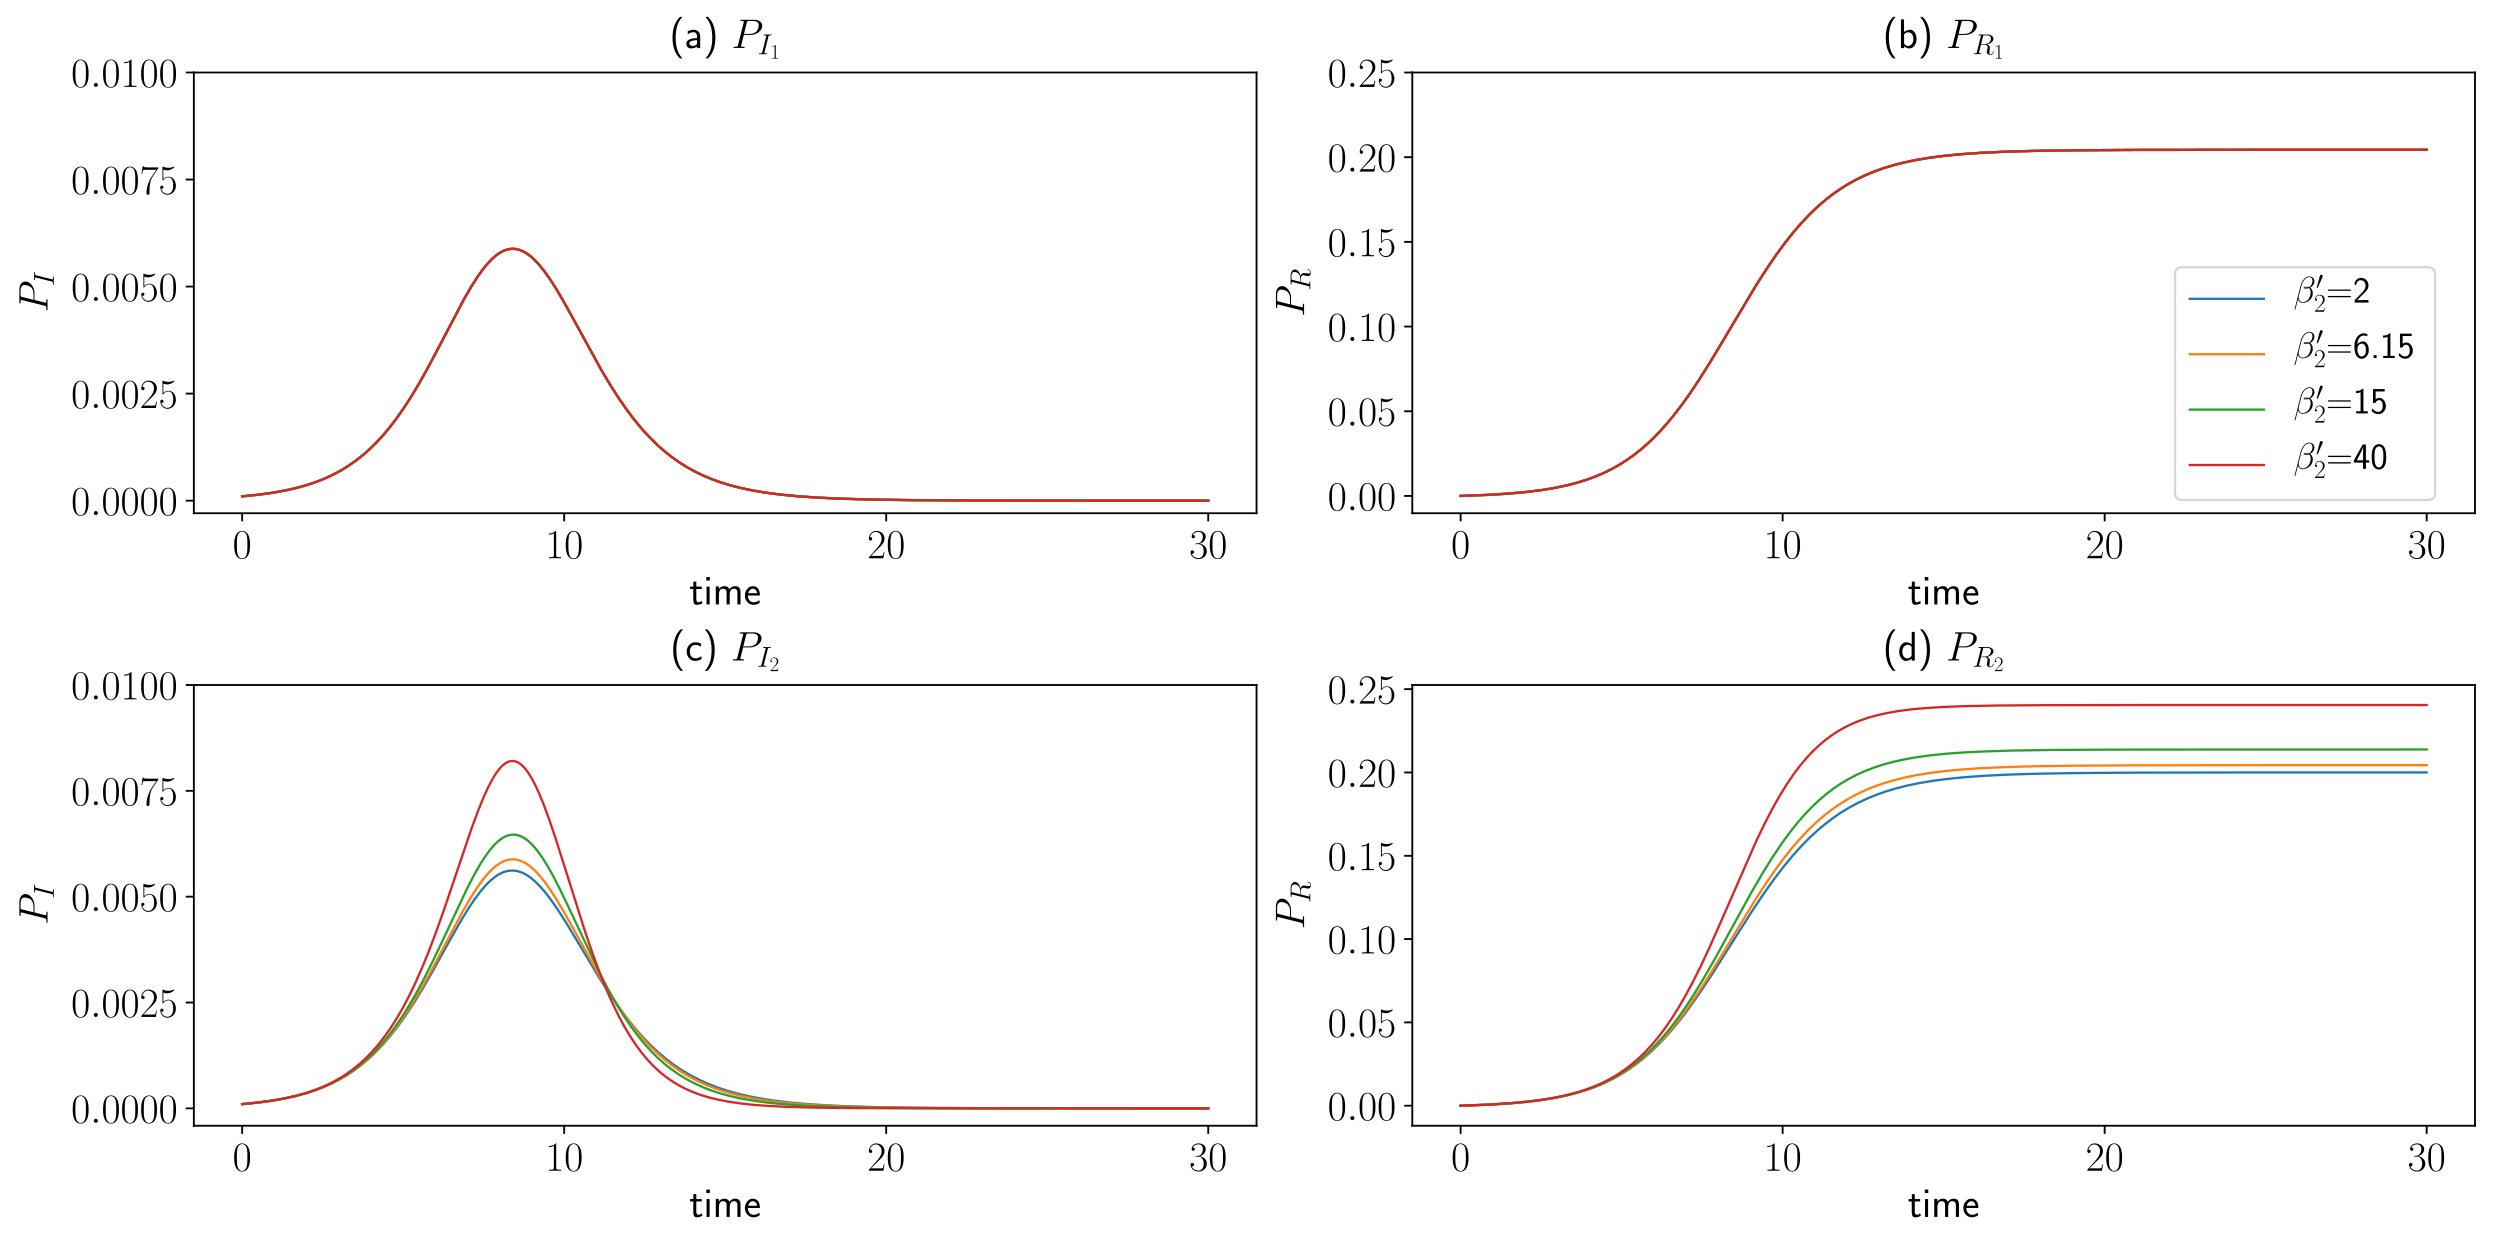 <?xml version="1.0" encoding="utf-8" standalone="no"?>
<!DOCTYPE svg PUBLIC "-//W3C//DTD SVG 1.1//EN"
  "http://www.w3.org/Graphics/SVG/1.1/DTD/svg11.dtd">
<!-- Created with matplotlib (https://matplotlib.org/) -->
<svg height="540pt" version="1.1" viewBox="0 0 1080 540" width="1080pt" xmlns="http://www.w3.org/2000/svg" xmlns:xlink="http://www.w3.org/1999/xlink">
 <defs>
  <style type="text/css">
*{stroke-linecap:butt;stroke-linejoin:round;white-space:pre;}
  </style>
 </defs>
 <g id="figure_1">
  <g id="patch_1">
   <path d="M 0 540 
L 1080 540 
L 1080 0 
L 0 0 
z
" style="fill:#ffffff;"/>
  </g>
  <g id="axes_1">
   <g id="patch_2">
    <path d="M 83.74 221.717 
L 542.824 221.717 
L 542.824 31.318 
L 83.74 31.318 
z
" style="fill:#ffffff;"/>
   </g>
   <g id="matplotlib.axis_1">
    <g id="xtick_1">
     <g id="line2d_1">
      <defs>
       <path d="M 0 0 
L 0 3.5 
" id="m0596f6a695" style="stroke:#000000;stroke-width:0.8;"/>
      </defs>
      <g>
       <use style="stroke:#000000;stroke-width:0.8;" x="104.608" xlink:href="#m0596f6a695" y="221.717"/>
      </g>
     </g>
     <g id="text_1">
      <!-- $0$ -->
      <defs>
       <path d="M 42 31.844 
C 42 37.969 41.906 48.422 37.703 56.453 
C 34 63.484 28.094 66 22.906 66 
C 18.094 66 12 63.781 8.203 56.562 
C 4.203 49.016 3.797 39.672 3.797 31.844 
C 3.797 26.109 3.906 17.375 7 9.734 
C 11.297 -0.609 19 -2 22.906 -2 
C 27.5 -2 34.5 -0.109 38.594 9.438 
C 41.594 16.375 42 24.5 42 31.844 
z
M 22.906 -0.406 
C 16.5 -0.406 12.703 5.125 11.297 12.75 
C 10.203 18.688 10.203 27.328 10.203 32.953 
C 10.203 40.688 10.203 47.109 11.5 53.234 
C 13.406 61.781 19 64.391 22.906 64.391 
C 27 64.391 32.297 61.672 34.203 53.438 
C 35.5 47.719 35.594 40.984 35.594 32.953 
C 35.594 26.422 35.594 18.375 34.406 12.453 
C 32.297 1.5 26.406 -0.406 22.906 -0.406 
z
" id="CMR17-48"/>
      </defs>
      <g transform="translate(100.496 241.171)scale(0.18 -0.18)">
       <use transform="scale(0.996)" xlink:href="#CMR17-48"/>
      </g>
     </g>
    </g>
    <g id="xtick_2">
     <g id="line2d_2">
      <g>
       <use style="stroke:#000000;stroke-width:0.8;" x="243.724" xlink:href="#m0596f6a695" y="221.717"/>
      </g>
     </g>
     <g id="text_2">
      <!-- $10$ -->
      <defs>
       <path d="M 26.594 63.797 
C 26.594 65.891 26.5 66 25.094 66 
C 21.203 61.359 15.297 59.891 9.703 59.688 
C 9.406 59.688 8.906 59.688 8.797 59.5 
C 8.703 59.297 8.703 59.094 8.703 57 
C 11.797 57 17 57.594 21 59.984 
L 21 7.297 
C 21 3.797 20.797 2.594 12.203 2.594 
L 9.203 2.594 
L 9.203 0 
C 14 0.094 19 0.188 23.797 0.188 
C 28.594 0.188 33.594 0.094 38.406 0 
L 38.406 2.594 
L 35.406 2.594 
C 26.797 2.594 26.594 3.688 26.594 7.297 
z
" id="CMR17-49"/>
      </defs>
      <g transform="translate(235.5 241.171)scale(0.18 -0.18)">
       <use transform="scale(0.996)" xlink:href="#CMR17-49"/>
       <use transform="translate(45.69 0)scale(0.996)" xlink:href="#CMR17-48"/>
      </g>
     </g>
    </g>
    <g id="xtick_3">
     <g id="line2d_3">
      <g>
       <use style="stroke:#000000;stroke-width:0.8;" x="382.84" xlink:href="#m0596f6a695" y="221.717"/>
      </g>
     </g>
     <g id="text_3">
      <!-- $20$ -->
      <defs>
       <path d="M 41.703 15.469 
L 39.906 15.469 
C 38.906 8.391 38.094 7.188 37.703 6.594 
C 37.203 5.797 30 5.797 28.594 5.797 
L 9.406 5.797 
C 13 9.688 20 16.766 28.5 24.938 
C 34.594 30.719 41.703 37.5 41.703 47.391 
C 41.703 59.188 32.297 66 21.797 66 
C 10.797 66 4.094 56.297 4.094 47.297 
C 4.094 43.391 7 42.891 8.203 42.891 
C 9.203 42.891 12.203 43.484 12.203 46.984 
C 12.203 50.094 9.594 51 8.203 51 
C 7.594 51 7 50.891 6.594 50.688 
C 8.5 59.188 14.297 63.391 20.406 63.391 
C 29.094 63.391 34.797 56.5 34.797 47.391 
C 34.797 38.703 29.703 31.219 24 24.734 
L 4.094 2.297 
L 4.094 0 
L 39.297 0 
z
" id="CMR17-50"/>
      </defs>
      <g transform="translate(374.616 241.171)scale(0.18 -0.18)">
       <use transform="scale(0.996)" xlink:href="#CMR17-50"/>
       <use transform="translate(45.69 0)scale(0.996)" xlink:href="#CMR17-48"/>
      </g>
     </g>
    </g>
    <g id="xtick_4">
     <g id="line2d_4">
      <g>
       <use style="stroke:#000000;stroke-width:0.8;" x="521.957" xlink:href="#m0596f6a695" y="221.717"/>
      </g>
     </g>
     <g id="text_4">
      <!-- $30$ -->
      <defs>
       <path d="M 22.094 34 
C 31 34 34.906 26.141 34.906 17.094 
C 34.906 5.031 28.5 0.391 22.703 0.391 
C 17.406 0.391 8.797 3.016 6.094 10.797 
C 6.594 10.594 7.094 10.594 7.594 10.594 
C 10 10.594 11.797 12.188 11.797 14.797 
C 11.797 17.688 9.594 19 7.594 19 
C 5.906 19 3.297 18.188 3.297 14.484 
C 3.297 5.234 12.297 -2 22.906 -2 
C 34 -2 42.5 6.75 42.5 16.984 
C 42.5 26.844 34.5 34 25 35.094 
C 32.594 36.672 39.906 43.375 39.906 52.391 
C 39.906 60.25 32 66 23 66 
C 13.906 66 5.906 60.344 5.906 52.297 
C 5.906 48.797 8.5 48.188 9.797 48.188 
C 11.906 48.188 13.703 49.484 13.703 52.094 
C 13.703 54.688 11.906 56 9.797 56 
C 9.406 56 8.906 56 8.5 55.797 
C 11.406 62.484 19.297 63.688 22.797 63.688 
C 26.297 63.688 32.906 61.969 32.906 52.297 
C 32.906 49.484 32.5 44.547 29.094 40.219 
C 26.094 36.391 22.703 36.188 19.406 35.891 
C 18.906 35.891 16.594 35.688 16.203 35.688 
C 15.5 35.594 15.094 35.5 15.094 34.797 
C 15.094 34.094 15.203 34 17.203 34 
z
" id="CMR17-51"/>
      </defs>
      <g transform="translate(513.733 241.171)scale(0.18 -0.18)">
       <use transform="scale(0.996)" xlink:href="#CMR17-51"/>
       <use transform="translate(45.69 0)scale(0.996)" xlink:href="#CMR17-48"/>
      </g>
     </g>
    </g>
    <g id="text_5">
     <!-- time -->
     <defs>
      <path d="M 16.703 37.188 
L 29.703 37.188 
L 29.703 43 
L 16.703 43 
L 16.703 55 
L 9.594 55 
L 9.594 43 
L 1.703 43 
L 1.703 37.188 
L 9.406 37.188 
L 9.406 11.734 
C 9.406 6 10.703 -1 17.297 -1 
C 22.297 -1 26.906 0.391 31.297 2.688 
L 29.703 8.609 
C 27.297 6.5 24.406 5.297 21.297 5.297 
C 16.906 5.297 16.703 10.922 16.703 13.438 
z
" id="CMSS17-116"/>
      <path d="M 15.297 66 
L 6.906 66 
L 6.906 57.594 
L 15.297 57.594 
z
M 14.797 43 
L 7.406 43 
L 7.406 0 
L 14.797 0 
z
" id="CMSS17-105"/>
      <path d="M 67 29.344 
C 67 36.078 65.297 44 54.094 44 
C 46.594 44 42.094 39.297 40.094 36.375 
C 38.297 41.688 34.094 44 28.094 44 
C 21.297 44 17 40.094 14.703 37.281 
L 14.703 43.484 
L 7.406 43.484 
L 7.406 0 
L 15 0 
L 15 24.312 
C 15 30.25 17.203 37.891 24.297 37.891 
C 33.406 37.891 33.406 31.453 33.406 28.531 
L 33.406 0 
L 41 0 
L 41 24.312 
C 41 30.25 43.203 37.891 50.297 37.891 
C 59.406 37.891 59.406 31.453 59.406 28.531 
L 59.406 0 
L 67 0 
z
" id="CMSS17-109"/>
      <path d="M 39.094 21.484 
C 39.094 24.797 38.906 31.266 35.703 36.672 
C 32.203 42.391 26.5 44 22.203 44 
C 11.797 44 3 34.125 3 21.297 
C 3 9.047 12.094 -1 23.594 -1 
C 28.094 -1 33.594 0.297 38.594 3.891 
C 38.594 4.297 38.406 6.469 38.297 6.578 
C 38.297 6.766 38 9.828 38 10.234 
C 33.203 6.375 27.703 5.094 23.703 5.094 
C 17.297 5.094 10.406 10.422 10.094 21.484 
z
M 10.906 27 
C 12.203 32.594 16.594 37.891 22.203 37.891 
C 23.703 37.891 30.703 37.688 32.5 27 
z
" id="CMSS17-101"/>
     </defs>
     <g transform="translate(297.813 261.112)scale(0.18 -0.18)">
      <use transform="scale(0.996)" xlink:href="#CMSS17-116"/>
      <use transform="translate(33.832 0)scale(0.996)" xlink:href="#CMSS17-105"/>
      <use transform="translate(56.012 0)scale(0.996)" xlink:href="#CMSS17-109"/>
      <use transform="translate(130.242 0)scale(0.996)" xlink:href="#CMSS17-101"/>
     </g>
    </g>
   </g>
   <g id="matplotlib.axis_2">
    <g id="ytick_1">
     <g id="line2d_5">
      <defs>
       <path d="M 0 0 
L -3.5 0 
" id="m1746a4187c" style="stroke:#000000;stroke-width:0.8;"/>
      </defs>
      <g>
       <use style="stroke:#000000;stroke-width:0.8;" x="83.74" xlink:href="#m1746a4187c" y="216.278"/>
      </g>
     </g>
     <g id="text_6">
      <!-- $0.0000$ -->
      <defs>
       <path d="M 18.406 4.797 
C 18.406 7.688 16 9.688 13.594 9.688 
C 10.703 9.688 8.703 7.297 8.703 4.891 
C 8.703 2 11.094 0 13.5 0 
C 16.406 0 18.406 2.391 18.406 4.797 
z
" id="CMMI12-58"/>
      </defs>
      <g transform="translate(30.741 222.505)scale(0.18 -0.18)">
       <use transform="scale(0.996)" xlink:href="#CMR17-48"/>
       <use transform="translate(45.69 0)scale(0.996)" xlink:href="#CMMI12-58"/>
       <use transform="translate(72.788 0)scale(0.996)" xlink:href="#CMR17-48"/>
       <use transform="translate(118.478 0)scale(0.996)" xlink:href="#CMR17-48"/>
       <use transform="translate(164.169 0)scale(0.996)" xlink:href="#CMR17-48"/>
       <use transform="translate(209.859 0)scale(0.996)" xlink:href="#CMR17-48"/>
      </g>
     </g>
    </g>
    <g id="ytick_2">
     <g id="line2d_6">
      <g>
       <use style="stroke:#000000;stroke-width:0.8;" x="83.74" xlink:href="#m1746a4187c" y="170.038"/>
      </g>
     </g>
     <g id="text_7">
      <!-- $0.0025$ -->
      <defs>
       <path d="M 11.406 58.594 
C 12.406 58.188 16.5 56.891 20.703 56.891 
C 30 56.891 35.094 61.891 38 64.688 
C 38 65.484 38 66 37.406 66 
C 37.297 66 37.094 66 36.297 65.594 
C 32.797 64.094 28.703 63 23.703 63 
C 20.703 63 16.203 63.359 11.297 65.484 
C 10.203 66 10 66 9.906 66 
C 9.406 66 9.297 65.891 9.297 63.906 
L 9.297 34.859 
C 9.297 33.016 9.297 32.5 10.297 32.5 
C 10.797 32.5 11 32.703 11.5 33.422 
C 14.703 38.047 19.094 40 24.094 40 
C 27.594 40 35.094 37.734 35.094 20.203 
C 35.094 16.984 35.094 11.188 32.094 6.594 
C 29.594 2.484 25.703 0.391 21.406 0.391 
C 14.797 0.391 8.094 4.984 6.297 12.688 
C 6.703 12.594 7.5 12.391 7.906 12.391 
C 9.203 12.391 11.703 13.094 11.703 16.188 
C 11.703 18.891 9.797 20 7.906 20 
C 5.594 20 4.094 18.594 4.094 15.797 
C 4.094 7.094 11 -2 21.594 -2 
C 31.906 -2 41.703 6.891 41.703 19.797 
C 41.703 32.094 33.906 41.594 24.203 41.594 
C 19.094 41.594 14.797 39.688 11.406 36 
z
" id="CMR17-53"/>
      </defs>
      <g transform="translate(30.741 176.265)scale(0.18 -0.18)">
       <use transform="scale(0.996)" xlink:href="#CMR17-48"/>
       <use transform="translate(45.69 0)scale(0.996)" xlink:href="#CMMI12-58"/>
       <use transform="translate(72.788 0)scale(0.996)" xlink:href="#CMR17-48"/>
       <use transform="translate(118.478 0)scale(0.996)" xlink:href="#CMR17-48"/>
       <use transform="translate(164.169 0)scale(0.996)" xlink:href="#CMR17-50"/>
       <use transform="translate(209.859 0)scale(0.996)" xlink:href="#CMR17-53"/>
      </g>
     </g>
    </g>
    <g id="ytick_3">
     <g id="line2d_7">
      <g>
       <use style="stroke:#000000;stroke-width:0.8;" x="83.74" xlink:href="#m1746a4187c" y="123.798"/>
      </g>
     </g>
     <g id="text_8">
      <!-- $0.0050$ -->
      <g transform="translate(30.741 130.025)scale(0.18 -0.18)">
       <use transform="scale(0.996)" xlink:href="#CMR17-48"/>
       <use transform="translate(45.69 0)scale(0.996)" xlink:href="#CMMI12-58"/>
       <use transform="translate(72.788 0)scale(0.996)" xlink:href="#CMR17-48"/>
       <use transform="translate(118.478 0)scale(0.996)" xlink:href="#CMR17-48"/>
       <use transform="translate(164.169 0)scale(0.996)" xlink:href="#CMR17-53"/>
       <use transform="translate(209.859 0)scale(0.996)" xlink:href="#CMR17-48"/>
      </g>
     </g>
    </g>
    <g id="ytick_4">
     <g id="line2d_8">
      <g>
       <use style="stroke:#000000;stroke-width:0.8;" x="83.74" xlink:href="#m1746a4187c" y="77.558"/>
      </g>
     </g>
     <g id="text_9">
      <!-- $0.0075$ -->
      <defs>
       <path d="M 45.094 61.797 
L 45.094 64 
L 21.594 64 
C 9.906 64 9.703 65.094 9.297 67 
L 7.5 67 
L 4.594 48.5 
L 6.406 48.5 
C 6.703 50.406 7.406 55.5 8.594 57.391 
C 9.203 58.188 16.594 58.188 18.297 58.188 
L 40.297 58.188 
L 29.203 41.719 
C 21.797 30.641 16.703 15.672 16.703 2.594 
C 16.703 1.391 16.703 -2 20.297 -2 
C 23.906 -2 23.906 1.391 23.906 2.688 
L 23.906 7.281 
C 23.906 23.656 26.703 34.438 31.297 41.312 
z
" id="CMR17-55"/>
      </defs>
      <g transform="translate(30.741 83.785)scale(0.18 -0.18)">
       <use transform="scale(0.996)" xlink:href="#CMR17-48"/>
       <use transform="translate(45.69 0)scale(0.996)" xlink:href="#CMMI12-58"/>
       <use transform="translate(72.788 0)scale(0.996)" xlink:href="#CMR17-48"/>
       <use transform="translate(118.478 0)scale(0.996)" xlink:href="#CMR17-48"/>
       <use transform="translate(164.169 0)scale(0.996)" xlink:href="#CMR17-55"/>
       <use transform="translate(209.859 0)scale(0.996)" xlink:href="#CMR17-53"/>
      </g>
     </g>
    </g>
    <g id="ytick_5">
     <g id="line2d_9">
      <g>
       <use style="stroke:#000000;stroke-width:0.8;" x="83.74" xlink:href="#m1746a4187c" y="31.318"/>
      </g>
     </g>
     <g id="text_10">
      <!-- $0.0100$ -->
      <g transform="translate(30.741 37.545)scale(0.18 -0.18)">
       <use transform="scale(0.996)" xlink:href="#CMR17-48"/>
       <use transform="translate(45.69 0)scale(0.996)" xlink:href="#CMMI12-58"/>
       <use transform="translate(72.788 0)scale(0.996)" xlink:href="#CMR17-48"/>
       <use transform="translate(118.478 0)scale(0.996)" xlink:href="#CMR17-49"/>
       <use transform="translate(164.169 0)scale(0.996)" xlink:href="#CMR17-48"/>
       <use transform="translate(209.859 0)scale(0.996)" xlink:href="#CMR17-48"/>
      </g>
     </g>
    </g>
    <g id="text_11">
     <!-- $P_I$ -->
     <defs>
      <path d="M 29.594 31.594 
L 46.406 31.594 
C 60.203 31.594 74 41.766 74 53.125 
C 74 60.906 67.406 68 54.797 68 
L 23.906 68 
C 22 68 21.094 68 21.094 66.094 
C 21.094 65.094 22 65.094 23.5 65.094 
C 29.594 65.094 29.594 64.297 29.594 63.203 
C 29.594 63 29.594 62.406 29.203 60.906 
L 15.703 7.359 
C 14.797 3.891 14.594 2.891 7.594 2.891 
C 5.703 2.891 4.703 2.891 4.703 1.094 
C 4.703 0 5.594 0 6.203 0 
C 8.094 0 10.094 0.188 12 0.188 
L 23.703 0.188 
C 25.594 0.188 27.703 0 29.594 0 
C 30.406 0 31.5 0 31.5 1.891 
C 31.5 2.891 30.594 2.891 29.094 2.891 
C 23.094 2.891 23 3.594 23 4.578 
C 23 5.078 23.094 5.766 23.203 6.266 
z
M 36.797 61.203 
C 37.703 64.891 38.094 65.094 42 65.094 
L 51.906 65.094 
C 59.406 65.094 65.594 62.703 65.594 55.219 
C 65.594 52.641 64.297 44.156 59.703 39.578 
C 58 37.781 53.203 34 44.094 34 
L 30 34 
z
" id="CMMI12-80"/>
      <path d="M 36.797 60.609 
C 37.703 64.094 37.906 65.094 45.203 65.094 
C 47.406 65.094 48.203 65.094 48.203 66.984 
C 48.203 68 47.094 68 46.797 68 
C 45 68 42.797 67.797 41 67.797 
L 28.703 67.797 
C 26.703 67.797 24.406 68 22.406 68 
C 21.594 68 20.5 68 20.5 66.094 
C 20.5 65.094 21.297 65.094 23.297 65.094 
C 29.5 65.094 29.5 64.297 29.5 63.203 
C 29.5 62.5 29.297 61.906 29.094 61.016 
L 15.594 7.375 
C 14.703 3.891 14.5 2.891 7.203 2.891 
C 5 2.891 4.094 2.891 4.094 1 
C 4.094 0 5.094 0 5.594 0 
C 7.406 0 9.594 0.188 11.406 0.188 
L 23.703 0.188 
C 25.703 0.188 27.906 0 29.906 0 
C 30.703 0 31.906 0 31.906 1.797 
C 31.906 2.891 31.297 2.891 29.094 2.891 
C 22.906 2.891 22.906 3.688 22.906 4.875 
C 22.906 5.078 22.906 5.578 23.297 7.172 
z
" id="CMMI12-73"/>
     </defs>
     <g transform="translate(23.253 134.887)rotate(-90)scale(0.18 -0.18)">
      <use transform="translate(0 14.944)scale(0.996)" xlink:href="#CMMI12-80"/>
      <use transform="translate(62.877 0)scale(0.697)" xlink:href="#CMMI12-73"/>
     </g>
    </g>
   </g>
   <g id="line2d_10">
    <path clip-path="url(#p676aca1130)" d="M 104.608 214.428 
L 111.662 213.708 
L 117.756 212.868 
L 123.14 211.905 
L 127.94 210.825 
L 132.322 209.615 
L 136.371 208.269 
L 140.169 206.773 
L 143.717 205.139 
L 147.098 203.338 
L 150.354 201.351 
L 153.484 199.18 
L 156.531 196.797 
L 159.536 194.163 
L 162.5 191.268 
L 165.463 188.059 
L 168.427 184.52 
L 171.432 180.584 
L 174.521 176.169 
L 177.776 171.119 
L 181.241 165.321 
L 185.081 158.449 
L 189.881 149.374 
L 200.399 129.335 
L 203.613 123.783 
L 206.284 119.594 
L 208.622 116.329 
L 210.708 113.783 
L 212.628 111.784 
L 214.382 110.27 
L 216.009 109.145 
L 217.554 108.339 
L 219.056 107.805 
L 220.475 107.531 
L 221.895 107.482 
L 223.314 107.658 
L 224.733 108.057 
L 226.235 108.717 
L 227.78 109.643 
L 229.408 110.881 
L 231.161 112.498 
L 233.081 114.584 
L 235.168 117.191 
L 237.505 120.48 
L 240.176 124.639 
L 243.39 130.078 
L 247.689 137.829 
L 259.71 159.736 
L 263.759 166.517 
L 267.39 172.172 
L 270.813 177.094 
L 274.068 181.394 
L 277.282 185.272 
L 280.454 188.751 
L 283.585 191.858 
L 286.757 194.695 
L 289.971 197.268 
L 293.227 199.591 
L 296.566 201.701 
L 300.03 203.628 
L 303.62 205.37 
L 307.418 206.966 
L 311.425 208.406 
L 315.724 209.713 
L 320.357 210.885 
L 325.407 211.931 
L 331.001 212.858 
L 337.261 213.666 
L 344.441 214.362 
L 352.83 214.946 
L 362.973 215.42 
L 375.787 215.787 
L 393.192 216.048 
L 420.155 216.207 
L 477.087 216.272 
L 521.957 216.277 
L 521.957 216.277 
" style="fill:none;stroke:#1f77b4;stroke-linecap:square;"/>
   </g>
   <g id="line2d_11">
    <path clip-path="url(#p676aca1130)" d="M 104.608 214.428 
L 111.662 213.708 
L 117.756 212.868 
L 123.14 211.905 
L 127.94 210.825 
L 132.322 209.615 
L 136.371 208.269 
L 140.169 206.773 
L 143.717 205.139 
L 147.098 203.338 
L 150.354 201.351 
L 153.484 199.18 
L 156.531 196.797 
L 159.536 194.163 
L 162.5 191.268 
L 165.463 188.059 
L 168.427 184.52 
L 171.432 180.584 
L 174.521 176.169 
L 177.776 171.119 
L 181.241 165.321 
L 185.081 158.449 
L 189.881 149.374 
L 200.399 129.335 
L 203.613 123.783 
L 206.284 119.594 
L 208.622 116.329 
L 210.708 113.783 
L 212.628 111.784 
L 214.382 110.27 
L 216.009 109.145 
L 217.554 108.339 
L 219.056 107.805 
L 220.475 107.531 
L 221.895 107.482 
L 223.314 107.658 
L 224.733 108.057 
L 226.235 108.717 
L 227.78 109.643 
L 229.408 110.881 
L 231.161 112.498 
L 233.081 114.584 
L 235.168 117.191 
L 237.505 120.48 
L 240.176 124.639 
L 243.39 130.078 
L 247.689 137.829 
L 259.71 159.736 
L 263.759 166.517 
L 267.39 172.172 
L 270.813 177.094 
L 274.068 181.394 
L 277.282 185.272 
L 280.454 188.751 
L 283.585 191.858 
L 286.757 194.695 
L 289.971 197.268 
L 293.227 199.591 
L 296.566 201.701 
L 300.03 203.628 
L 303.62 205.37 
L 307.418 206.966 
L 311.425 208.406 
L 315.724 209.713 
L 320.357 210.885 
L 325.407 211.931 
L 331.001 212.858 
L 337.261 213.666 
L 344.441 214.362 
L 352.83 214.946 
L 362.973 215.42 
L 375.787 215.787 
L 393.192 216.048 
L 420.155 216.207 
L 477.087 216.272 
L 521.957 216.277 
L 521.957 216.277 
" style="fill:none;stroke:#ff7f0e;stroke-linecap:square;"/>
   </g>
   <g id="line2d_12">
    <path clip-path="url(#p676aca1130)" d="M 104.608 214.428 
L 111.662 213.708 
L 117.756 212.868 
L 123.14 211.905 
L 127.94 210.825 
L 132.322 209.615 
L 136.371 208.269 
L 140.169 206.773 
L 143.717 205.139 
L 147.098 203.338 
L 150.354 201.351 
L 153.484 199.18 
L 156.531 196.797 
L 159.536 194.163 
L 162.5 191.268 
L 165.463 188.059 
L 168.427 184.52 
L 171.432 180.584 
L 174.521 176.169 
L 177.776 171.119 
L 181.241 165.321 
L 185.081 158.449 
L 189.881 149.374 
L 200.399 129.335 
L 203.613 123.783 
L 206.284 119.594 
L 208.622 116.329 
L 210.708 113.783 
L 212.628 111.784 
L 214.382 110.27 
L 216.009 109.145 
L 217.554 108.339 
L 219.056 107.805 
L 220.475 107.531 
L 221.895 107.482 
L 223.314 107.658 
L 224.733 108.057 
L 226.235 108.717 
L 227.78 109.643 
L 229.408 110.881 
L 231.161 112.498 
L 233.081 114.584 
L 235.168 117.191 
L 237.505 120.48 
L 240.176 124.639 
L 243.39 130.078 
L 247.689 137.829 
L 259.71 159.736 
L 263.759 166.517 
L 267.39 172.172 
L 270.813 177.094 
L 274.068 181.394 
L 277.282 185.272 
L 280.454 188.751 
L 283.585 191.858 
L 286.757 194.695 
L 289.971 197.268 
L 293.227 199.591 
L 296.566 201.701 
L 300.03 203.628 
L 303.62 205.37 
L 307.418 206.966 
L 311.425 208.406 
L 315.724 209.713 
L 320.357 210.885 
L 325.407 211.931 
L 331.001 212.858 
L 337.261 213.666 
L 344.441 214.362 
L 352.83 214.946 
L 362.973 215.42 
L 375.787 215.787 
L 393.192 216.048 
L 420.155 216.207 
L 477.087 216.272 
L 521.957 216.277 
L 521.957 216.277 
" style="fill:none;stroke:#2ca02c;stroke-linecap:square;"/>
   </g>
   <g id="line2d_13">
    <path clip-path="url(#p676aca1130)" d="M 104.608 214.428 
L 111.662 213.708 
L 117.756 212.868 
L 123.14 211.905 
L 127.94 210.825 
L 132.322 209.615 
L 136.371 208.269 
L 140.169 206.773 
L 143.717 205.139 
L 147.098 203.338 
L 150.354 201.351 
L 153.484 199.18 
L 156.531 196.797 
L 159.536 194.163 
L 162.5 191.268 
L 165.463 188.059 
L 168.427 184.52 
L 171.432 180.584 
L 174.521 176.169 
L 177.776 171.119 
L 181.241 165.321 
L 185.081 158.449 
L 189.881 149.374 
L 200.399 129.335 
L 203.613 123.783 
L 206.284 119.594 
L 208.622 116.329 
L 210.708 113.783 
L 212.628 111.784 
L 214.382 110.27 
L 216.009 109.145 
L 217.554 108.339 
L 219.056 107.805 
L 220.475 107.531 
L 221.895 107.482 
L 223.314 107.658 
L 224.733 108.057 
L 226.235 108.717 
L 227.78 109.643 
L 229.408 110.881 
L 231.161 112.498 
L 233.081 114.584 
L 235.168 117.191 
L 237.505 120.48 
L 240.176 124.639 
L 243.39 130.078 
L 247.689 137.829 
L 259.71 159.736 
L 263.759 166.517 
L 267.39 172.172 
L 270.813 177.094 
L 274.068 181.394 
L 277.282 185.272 
L 280.454 188.751 
L 283.585 191.858 
L 286.757 194.695 
L 289.971 197.268 
L 293.227 199.591 
L 296.566 201.701 
L 300.03 203.628 
L 303.62 205.37 
L 307.418 206.966 
L 311.425 208.406 
L 315.724 209.713 
L 320.357 210.885 
L 325.407 211.931 
L 331.001 212.858 
L 337.261 213.666 
L 344.441 214.362 
L 352.83 214.946 
L 362.973 215.42 
L 375.787 215.787 
L 393.192 216.048 
L 420.155 216.207 
L 477.087 216.272 
L 521.957 216.277 
L 521.957 216.277 
" style="fill:none;stroke:#d62728;stroke-linecap:square;"/>
   </g>
   <g id="patch_3">
    <path d="M 83.74 221.717 
L 83.74 31.318 
" style="fill:none;stroke:#000000;stroke-linecap:square;stroke-linejoin:miter;stroke-width:0.8;"/>
   </g>
   <g id="patch_4">
    <path d="M 542.824 221.717 
L 542.824 31.318 
" style="fill:none;stroke:#000000;stroke-linecap:square;stroke-linejoin:miter;stroke-width:0.8;"/>
   </g>
   <g id="patch_5">
    <path d="M 83.74 221.717 
L 542.824 221.717 
" style="fill:none;stroke:#000000;stroke-linecap:square;stroke-linejoin:miter;stroke-width:0.8;"/>
   </g>
   <g id="patch_6">
    <path d="M 83.74 31.318 
L 542.824 31.318 
" style="fill:none;stroke:#000000;stroke-linecap:square;stroke-linejoin:miter;stroke-width:0.8;"/>
   </g>
   <g id="text_12">
    <!-- (a) $P_{I_1}$ -->
    <defs>
     <path d="M 25.203 75 
C 19.797 69.484 7.406 56.672 7.406 25.047 
C 7.406 -6.688 19.797 -19.406 25.203 -25 
L 31.297 -25 
C 19 -12.203 15 5.719 15 24.938 
C 15 44.062 18.797 62.078 31.297 75 
z
" id="CMSS17-40"/>
     <path d="M 37.594 27.953 
C 37.594 37.484 30.906 44 21.906 44 
C 17.5 44 12.703 43.188 7.203 39.984 
L 7.797 33.328 
C 10.297 35.156 14.594 38.094 21.797 38.094 
C 26.906 38.094 30 34.141 30 27.844 
L 30 24 
C 14 23.5 4 18.891 4 11.109 
C 4 7.062 6.5 -1 14.797 -1 
C 16.297 -1 24.406 -0.812 30.203 3.5 
L 30.203 -0.203 
L 37.594 -0.203 
z
M 30 12.875 
C 30 11.109 30 8.734 27 6.969 
C 24.406 5.297 21.094 5.094 19.703 5.094 
C 14.703 5.094 11.297 7.859 11.297 11.297 
C 11.297 18.203 26.906 18.891 30 19 
z
" id="CMSS17-97"/>
     <path d="M 11.297 -25 
C 16.703 -19.5 29.094 -6.688 29.094 24.938 
C 29.094 56.672 16.703 69.375 11.297 75 
L 5.203 75 
C 17.5 62.172 21.5 44.266 21.5 25.047 
C 21.5 5.922 17.703 -12.094 5.203 -25 
z
" id="CMSS17-41"/>
    </defs>
    <g transform="translate(289.197 25.318)scale(0.18 -0.18)">
     <use transform="translate(0 25.405)scale(0.996)" xlink:href="#CMSS17-40"/>
     <use transform="translate(36.434 25.405)scale(0.996)" xlink:href="#CMSS17-97"/>
     <use transform="translate(81.356 25.405)scale(0.996)" xlink:href="#CMSS17-41"/>
     <use transform="translate(149.019 25.405)scale(0.996)" xlink:href="#CMMI12-80"/>
     <use transform="translate(211.896 10.461)scale(0.697)" xlink:href="#CMMI12-73"/>
     <use transform="translate(242.013 0)scale(0.498)" xlink:href="#CMR17-49"/>
    </g>
   </g>
  </g>
  <g id="axes_2">
   <g id="patch_7">
    <path d="M 610.116 221.717 
L 1069.2 221.717 
L 1069.2 31.318 
L 610.116 31.318 
z
" style="fill:#ffffff;"/>
   </g>
   <g id="matplotlib.axis_3">
    <g id="xtick_5">
     <g id="line2d_14">
      <g>
       <use style="stroke:#000000;stroke-width:0.8;" x="630.983" xlink:href="#m0596f6a695" y="221.717"/>
      </g>
     </g>
     <g id="text_13">
      <!-- $0$ -->
      <g transform="translate(626.871 241.171)scale(0.18 -0.18)">
       <use transform="scale(0.996)" xlink:href="#CMR17-48"/>
      </g>
     </g>
    </g>
    <g id="xtick_6">
     <g id="line2d_15">
      <g>
       <use style="stroke:#000000;stroke-width:0.8;" x="770.1" xlink:href="#m0596f6a695" y="221.717"/>
      </g>
     </g>
     <g id="text_14">
      <!-- $10$ -->
      <g transform="translate(761.876 241.171)scale(0.18 -0.18)">
       <use transform="scale(0.996)" xlink:href="#CMR17-49"/>
       <use transform="translate(45.69 0)scale(0.996)" xlink:href="#CMR17-48"/>
      </g>
     </g>
    </g>
    <g id="xtick_7">
     <g id="line2d_16">
      <g>
       <use style="stroke:#000000;stroke-width:0.8;" x="909.216" xlink:href="#m0596f6a695" y="221.717"/>
      </g>
     </g>
     <g id="text_15">
      <!-- $20$ -->
      <g transform="translate(900.992 241.171)scale(0.18 -0.18)">
       <use transform="scale(0.996)" xlink:href="#CMR17-50"/>
       <use transform="translate(45.69 0)scale(0.996)" xlink:href="#CMR17-48"/>
      </g>
     </g>
    </g>
    <g id="xtick_8">
     <g id="line2d_17">
      <g>
       <use style="stroke:#000000;stroke-width:0.8;" x="1048.333" xlink:href="#m0596f6a695" y="221.717"/>
      </g>
     </g>
     <g id="text_16">
      <!-- $30$ -->
      <g transform="translate(1040.108 241.171)scale(0.18 -0.18)">
       <use transform="scale(0.996)" xlink:href="#CMR17-51"/>
       <use transform="translate(45.69 0)scale(0.996)" xlink:href="#CMR17-48"/>
      </g>
     </g>
    </g>
    <g id="text_17">
     <!-- time -->
     <g transform="translate(824.189 261.112)scale(0.18 -0.18)">
      <use transform="scale(0.996)" xlink:href="#CMSS17-116"/>
      <use transform="translate(33.832 0)scale(0.996)" xlink:href="#CMSS17-105"/>
      <use transform="translate(56.012 0)scale(0.996)" xlink:href="#CMSS17-109"/>
      <use transform="translate(130.242 0)scale(0.996)" xlink:href="#CMSS17-101"/>
     </g>
    </g>
   </g>
   <g id="matplotlib.axis_4">
    <g id="ytick_6">
     <g id="line2d_18">
      <g>
       <use style="stroke:#000000;stroke-width:0.8;" x="610.116" xlink:href="#m1746a4187c" y="214.24"/>
      </g>
     </g>
     <g id="text_18">
      <!-- $0.00$ -->
      <g transform="translate(573.566 220.467)scale(0.18 -0.18)">
       <use transform="scale(0.996)" xlink:href="#CMR17-48"/>
       <use transform="translate(45.69 0)scale(0.996)" xlink:href="#CMMI12-58"/>
       <use transform="translate(72.788 0)scale(0.996)" xlink:href="#CMR17-48"/>
       <use transform="translate(118.478 0)scale(0.996)" xlink:href="#CMR17-48"/>
      </g>
     </g>
    </g>
    <g id="ytick_7">
     <g id="line2d_19">
      <g>
       <use style="stroke:#000000;stroke-width:0.8;" x="610.116" xlink:href="#m1746a4187c" y="177.656"/>
      </g>
     </g>
     <g id="text_19">
      <!-- $0.05$ -->
      <g transform="translate(573.566 183.882)scale(0.18 -0.18)">
       <use transform="scale(0.996)" xlink:href="#CMR17-48"/>
       <use transform="translate(45.69 0)scale(0.996)" xlink:href="#CMMI12-58"/>
       <use transform="translate(72.788 0)scale(0.996)" xlink:href="#CMR17-48"/>
       <use transform="translate(118.478 0)scale(0.996)" xlink:href="#CMR17-53"/>
      </g>
     </g>
    </g>
    <g id="ytick_8">
     <g id="line2d_20">
      <g>
       <use style="stroke:#000000;stroke-width:0.8;" x="610.116" xlink:href="#m1746a4187c" y="141.071"/>
      </g>
     </g>
     <g id="text_20">
      <!-- $0.10$ -->
      <g transform="translate(573.566 147.298)scale(0.18 -0.18)">
       <use transform="scale(0.996)" xlink:href="#CMR17-48"/>
       <use transform="translate(45.69 0)scale(0.996)" xlink:href="#CMMI12-58"/>
       <use transform="translate(72.788 0)scale(0.996)" xlink:href="#CMR17-49"/>
       <use transform="translate(118.478 0)scale(0.996)" xlink:href="#CMR17-48"/>
      </g>
     </g>
    </g>
    <g id="ytick_9">
     <g id="line2d_21">
      <g>
       <use style="stroke:#000000;stroke-width:0.8;" x="610.116" xlink:href="#m1746a4187c" y="104.487"/>
      </g>
     </g>
     <g id="text_21">
      <!-- $0.15$ -->
      <g transform="translate(573.566 110.714)scale(0.18 -0.18)">
       <use transform="scale(0.996)" xlink:href="#CMR17-48"/>
       <use transform="translate(45.69 0)scale(0.996)" xlink:href="#CMMI12-58"/>
       <use transform="translate(72.788 0)scale(0.996)" xlink:href="#CMR17-49"/>
       <use transform="translate(118.478 0)scale(0.996)" xlink:href="#CMR17-53"/>
      </g>
     </g>
    </g>
    <g id="ytick_10">
     <g id="line2d_22">
      <g>
       <use style="stroke:#000000;stroke-width:0.8;" x="610.116" xlink:href="#m1746a4187c" y="67.903"/>
      </g>
     </g>
     <g id="text_22">
      <!-- $0.20$ -->
      <g transform="translate(573.566 74.129)scale(0.18 -0.18)">
       <use transform="scale(0.996)" xlink:href="#CMR17-48"/>
       <use transform="translate(45.69 0)scale(0.996)" xlink:href="#CMMI12-58"/>
       <use transform="translate(72.788 0)scale(0.996)" xlink:href="#CMR17-50"/>
       <use transform="translate(118.478 0)scale(0.996)" xlink:href="#CMR17-48"/>
      </g>
     </g>
    </g>
    <g id="ytick_11">
     <g id="line2d_23">
      <g>
       <use style="stroke:#000000;stroke-width:0.8;" x="610.116" xlink:href="#m1746a4187c" y="31.318"/>
      </g>
     </g>
     <g id="text_23">
      <!-- $0.25$ -->
      <g transform="translate(573.566 37.545)scale(0.18 -0.18)">
       <use transform="scale(0.996)" xlink:href="#CMR17-48"/>
       <use transform="translate(45.69 0)scale(0.996)" xlink:href="#CMMI12-58"/>
       <use transform="translate(72.788 0)scale(0.996)" xlink:href="#CMR17-50"/>
       <use transform="translate(118.478 0)scale(0.996)" xlink:href="#CMR17-53"/>
      </g>
     </g>
    </g>
    <g id="text_24">
     <!-- $P_R$ -->
     <defs>
      <path d="M 36.797 61.203 
C 37.703 64.891 38.094 65.094 42 65.094 
L 49.203 65.094 
C 57.797 65.094 64.203 62.5 64.203 54.734 
C 64.203 49.641 61.594 35 41.5 35 
L 30.203 35 
z
M 50.703 33.797 
C 63.094 36.484 72.797 44.469 72.797 53.031 
C 72.797 60.812 64.906 68 51 68 
L 23.906 68 
C 21.906 68 21 68 21 66.094 
C 21 65.094 21.703 65.094 23.594 65.094 
C 29.594 65.094 29.594 64.297 29.594 63.203 
C 29.594 63 29.594 62.406 29.203 60.906 
L 15.703 7.422 
C 14.797 3.953 14.594 2.969 7.703 2.969 
C 5.406 2.969 4.703 2.969 4.703 1.078 
C 4.703 0.094 5.797 0.094 6.094 0.094 
C 7.906 0.094 10 0.297 11.906 0.297 
L 23.703 0.297 
C 25.5 0.297 27.594 0.094 29.406 0.094 
C 30.203 0.094 31.297 0.094 31.297 1.969 
C 31.297 2.969 30.406 2.969 28.906 2.969 
C 22.797 2.969 22.797 3.766 22.797 4.75 
C 22.797 4.844 22.797 5.547 23 6.328 
L 29.703 33 
L 41.703 33 
C 51.203 33 53 27.047 53 23.781 
C 53 22.281 52 18.422 51.297 15.844 
C 50.203 11.297 49.906 10.203 49.906 8.312 
C 49.906 1.281 55.703 -2 62.406 -2 
C 70.5 -2 74 7.828 74 9.203 
C 74 9.906 73.5 10.203 72.906 10.203 
C 72.094 10.203 71.906 9.609 71.703 8.812 
C 69.297 1.781 65.203 0 62.703 0 
C 60.203 0 58.594 1.078 58.594 5.547 
C 58.594 7.922 59.797 16.938 59.906 17.438 
C 60.406 21.094 60.406 21.5 60.406 22.281 
C 60.406 29.516 54.5 32.594 50.703 33.797 
z
" id="CMMI12-82"/>
     </defs>
     <g transform="translate(566.078 136.854)rotate(-90)scale(0.18 -0.18)">
      <use transform="translate(0 14.944)scale(0.996)" xlink:href="#CMMI12-80"/>
      <use transform="translate(62.877 0)scale(0.697)" xlink:href="#CMMI12-82"/>
     </g>
    </g>
   </g>
   <g id="line2d_24">
    <path clip-path="url(#p9c65378640)" d="M 630.983 214.24 
L 642.67 213.791 
L 651.811 213.224 
L 659.324 212.542 
L 665.752 211.742 
L 671.429 210.814 
L 676.479 209.769 
L 681.07 208.595 
L 685.328 207.28 
L 689.293 205.825 
L 693.049 204.21 
L 696.597 202.445 
L 700.02 200.497 
L 703.359 198.339 
L 706.615 195.969 
L 709.829 193.354 
L 713.042 190.449 
L 716.256 187.241 
L 719.512 183.674 
L 722.851 179.682 
L 726.316 175.19 
L 729.989 170.056 
L 733.996 164.063 
L 738.545 156.843 
L 744.389 147.12 
L 758.622 123.264 
L 763.296 115.969 
L 767.387 109.985 
L 771.185 104.816 
L 774.775 100.301 
L 778.239 96.295 
L 781.62 92.721 
L 784.959 89.51 
L 788.298 86.606 
L 791.637 83.992 
L 795.018 81.624 
L 798.482 79.468 
L 802.072 77.496 
L 805.787 75.712 
L 809.668 74.095 
L 813.759 72.634 
L 818.1 71.321 
L 822.775 70.14 
L 827.867 69.084 
L 833.501 68.148 
L 839.804 67.332 
L 846.983 66.631 
L 855.373 66.043 
L 865.474 65.565 
L 878.204 65.196 
L 895.442 64.932 
L 921.988 64.77 
L 977.209 64.702 
L 1048.333 64.696 
L 1048.333 64.696 
" style="fill:none;stroke:#1f77b4;stroke-linecap:square;"/>
   </g>
   <g id="line2d_25">
    <path clip-path="url(#p9c65378640)" d="M 630.983 214.24 
L 642.67 213.791 
L 651.811 213.224 
L 659.324 212.542 
L 665.752 211.742 
L 671.429 210.814 
L 676.479 209.769 
L 681.07 208.595 
L 685.328 207.28 
L 689.293 205.825 
L 693.049 204.21 
L 696.597 202.445 
L 700.02 200.497 
L 703.359 198.339 
L 706.615 195.969 
L 709.829 193.354 
L 713.042 190.449 
L 716.256 187.241 
L 719.512 183.674 
L 722.851 179.682 
L 726.316 175.19 
L 729.989 170.056 
L 733.996 164.063 
L 738.545 156.843 
L 744.389 147.12 
L 758.622 123.264 
L 763.296 115.969 
L 767.387 109.985 
L 771.185 104.816 
L 774.775 100.301 
L 778.239 96.295 
L 781.62 92.721 
L 784.959 89.51 
L 788.298 86.606 
L 791.637 83.992 
L 795.018 81.624 
L 798.482 79.468 
L 802.072 77.496 
L 805.787 75.712 
L 809.668 74.095 
L 813.759 72.634 
L 818.1 71.321 
L 822.775 70.14 
L 827.867 69.084 
L 833.501 68.148 
L 839.804 67.332 
L 846.983 66.631 
L 855.373 66.043 
L 865.474 65.565 
L 878.204 65.196 
L 895.442 64.932 
L 921.988 64.77 
L 977.209 64.702 
L 1048.333 64.696 
L 1048.333 64.696 
" style="fill:none;stroke:#ff7f0e;stroke-linecap:square;"/>
   </g>
   <g id="line2d_26">
    <path clip-path="url(#p9c65378640)" d="M 630.983 214.24 
L 642.67 213.791 
L 651.811 213.224 
L 659.324 212.542 
L 665.752 211.742 
L 671.429 210.814 
L 676.479 209.769 
L 681.07 208.595 
L 685.328 207.28 
L 689.293 205.825 
L 693.049 204.21 
L 696.597 202.445 
L 700.02 200.497 
L 703.359 198.339 
L 706.615 195.969 
L 709.829 193.354 
L 713.042 190.449 
L 716.256 187.241 
L 719.512 183.674 
L 722.851 179.682 
L 726.316 175.19 
L 729.989 170.056 
L 733.996 164.063 
L 738.545 156.843 
L 744.389 147.12 
L 758.622 123.264 
L 763.296 115.969 
L 767.387 109.985 
L 771.185 104.816 
L 774.775 100.301 
L 778.239 96.295 
L 781.62 92.721 
L 784.959 89.51 
L 788.298 86.606 
L 791.637 83.992 
L 795.018 81.624 
L 798.482 79.468 
L 802.072 77.496 
L 805.787 75.712 
L 809.668 74.095 
L 813.759 72.634 
L 818.1 71.321 
L 822.775 70.14 
L 827.867 69.084 
L 833.501 68.148 
L 839.804 67.332 
L 846.983 66.631 
L 855.373 66.043 
L 865.474 65.565 
L 878.204 65.196 
L 895.442 64.932 
L 921.988 64.77 
L 977.209 64.702 
L 1048.333 64.696 
L 1048.333 64.696 
" style="fill:none;stroke:#2ca02c;stroke-linecap:square;"/>
   </g>
   <g id="line2d_27">
    <path clip-path="url(#p9c65378640)" d="M 630.983 214.24 
L 642.67 213.791 
L 651.811 213.224 
L 659.324 212.542 
L 665.752 211.742 
L 671.429 210.814 
L 676.479 209.769 
L 681.07 208.595 
L 685.328 207.28 
L 689.293 205.825 
L 693.049 204.21 
L 696.597 202.445 
L 700.02 200.497 
L 703.359 198.339 
L 706.615 195.969 
L 709.829 193.354 
L 713.042 190.449 
L 716.256 187.241 
L 719.512 183.674 
L 722.851 179.682 
L 726.316 175.19 
L 729.989 170.056 
L 733.996 164.063 
L 738.545 156.843 
L 744.389 147.12 
L 758.622 123.264 
L 763.296 115.969 
L 767.387 109.985 
L 771.185 104.816 
L 774.775 100.301 
L 778.239 96.295 
L 781.62 92.721 
L 784.959 89.51 
L 788.298 86.606 
L 791.637 83.992 
L 795.018 81.624 
L 798.482 79.468 
L 802.072 77.496 
L 805.787 75.712 
L 809.668 74.095 
L 813.759 72.634 
L 818.1 71.321 
L 822.775 70.14 
L 827.867 69.084 
L 833.501 68.148 
L 839.804 67.332 
L 846.983 66.631 
L 855.373 66.043 
L 865.474 65.565 
L 878.204 65.196 
L 895.442 64.932 
L 921.988 64.77 
L 977.209 64.702 
L 1048.333 64.696 
L 1048.333 64.696 
" style="fill:none;stroke:#d62728;stroke-linecap:square;"/>
   </g>
   <g id="patch_8">
    <path d="M 610.116 221.717 
L 610.116 31.318 
" style="fill:none;stroke:#000000;stroke-linecap:square;stroke-linejoin:miter;stroke-width:0.8;"/>
   </g>
   <g id="patch_9">
    <path d="M 1069.2 221.717 
L 1069.2 31.318 
" style="fill:none;stroke:#000000;stroke-linecap:square;stroke-linejoin:miter;stroke-width:0.8;"/>
   </g>
   <g id="patch_10">
    <path d="M 610.116 221.717 
L 1069.2 221.717 
" style="fill:none;stroke:#000000;stroke-linecap:square;stroke-linejoin:miter;stroke-width:0.8;"/>
   </g>
   <g id="patch_11">
    <path d="M 610.116 31.318 
L 1069.2 31.318 
" style="fill:none;stroke:#000000;stroke-linecap:square;stroke-linejoin:miter;stroke-width:0.8;"/>
   </g>
   <g id="text_25">
    <!-- (b) $P_{R_1}$ -->
    <defs>
     <path d="M 14.906 69 
L 7.5 69 
L 7.5 -0.203 
L 15.094 -0.203 
L 15.094 4.297 
C 18.906 0.594 23.5 -1 27.594 -1 
C 37.203 -1 45 8.734 45 21.594 
C 45 33.328 39 44 30.094 44 
C 23.797 44 18.203 41.391 14.906 38.688 
z
M 15.094 32.734 
C 17.297 35.562 20.406 37.891 24.797 37.891 
C 30.703 37.891 37.406 33.531 37.406 21.594 
C 37.406 8.844 29.406 5.094 23.906 5.094 
C 21.906 5.094 19.797 5.594 17.797 7.312 
C 15.094 9.75 15.094 11.266 15.094 12.688 
z
" id="CMSS17-98"/>
    </defs>
    <g transform="translate(813.31 25.318)scale(0.18 -0.18)">
     <use transform="translate(0 25.405)scale(0.996)" xlink:href="#CMSS17-40"/>
     <use transform="translate(36.434 25.405)scale(0.996)" xlink:href="#CMSS17-98"/>
     <use transform="translate(84.639 25.405)scale(0.996)" xlink:href="#CMSS17-41"/>
     <use transform="translate(152.302 25.405)scale(0.996)" xlink:href="#CMMI12-80"/>
     <use transform="translate(215.179 10.461)scale(0.697)" xlink:href="#CMMI12-82"/>
     <use transform="translate(267.154 0)scale(0.498)" xlink:href="#CMR17-49"/>
    </g>
   </g>
  </g>
  <g id="axes_3">
   <g id="patch_12">
    <path d="M 83.74 486.317 
L 542.824 486.317 
L 542.824 295.918 
L 83.74 295.918 
z
" style="fill:#ffffff;"/>
   </g>
   <g id="matplotlib.axis_5">
    <g id="xtick_9">
     <g id="line2d_28">
      <g>
       <use style="stroke:#000000;stroke-width:0.8;" x="104.608" xlink:href="#m0596f6a695" y="486.317"/>
      </g>
     </g>
     <g id="text_26">
      <!-- $0$ -->
      <g transform="translate(100.496 505.771)scale(0.18 -0.18)">
       <use transform="scale(0.996)" xlink:href="#CMR17-48"/>
      </g>
     </g>
    </g>
    <g id="xtick_10">
     <g id="line2d_29">
      <g>
       <use style="stroke:#000000;stroke-width:0.8;" x="243.724" xlink:href="#m0596f6a695" y="486.317"/>
      </g>
     </g>
     <g id="text_27">
      <!-- $10$ -->
      <g transform="translate(235.5 505.771)scale(0.18 -0.18)">
       <use transform="scale(0.996)" xlink:href="#CMR17-49"/>
       <use transform="translate(45.69 0)scale(0.996)" xlink:href="#CMR17-48"/>
      </g>
     </g>
    </g>
    <g id="xtick_11">
     <g id="line2d_30">
      <g>
       <use style="stroke:#000000;stroke-width:0.8;" x="382.84" xlink:href="#m0596f6a695" y="486.317"/>
      </g>
     </g>
     <g id="text_28">
      <!-- $20$ -->
      <g transform="translate(374.616 505.771)scale(0.18 -0.18)">
       <use transform="scale(0.996)" xlink:href="#CMR17-50"/>
       <use transform="translate(45.69 0)scale(0.996)" xlink:href="#CMR17-48"/>
      </g>
     </g>
    </g>
    <g id="xtick_12">
     <g id="line2d_31">
      <g>
       <use style="stroke:#000000;stroke-width:0.8;" x="521.957" xlink:href="#m0596f6a695" y="486.317"/>
      </g>
     </g>
     <g id="text_29">
      <!-- $30$ -->
      <g transform="translate(513.733 505.771)scale(0.18 -0.18)">
       <use transform="scale(0.996)" xlink:href="#CMR17-51"/>
       <use transform="translate(45.69 0)scale(0.996)" xlink:href="#CMR17-48"/>
      </g>
     </g>
    </g>
    <g id="text_30">
     <!-- time -->
     <g transform="translate(297.813 525.712)scale(0.18 -0.18)">
      <use transform="scale(0.996)" xlink:href="#CMSS17-116"/>
      <use transform="translate(33.832 0)scale(0.996)" xlink:href="#CMSS17-105"/>
      <use transform="translate(56.012 0)scale(0.996)" xlink:href="#CMSS17-109"/>
      <use transform="translate(130.242 0)scale(0.996)" xlink:href="#CMSS17-101"/>
     </g>
    </g>
   </g>
   <g id="matplotlib.axis_6">
    <g id="ytick_12">
     <g id="line2d_32">
      <g>
       <use style="stroke:#000000;stroke-width:0.8;" x="83.74" xlink:href="#m1746a4187c" y="478.813"/>
      </g>
     </g>
     <g id="text_31">
      <!-- $0.0000$ -->
      <g transform="translate(30.741 485.04)scale(0.18 -0.18)">
       <use transform="scale(0.996)" xlink:href="#CMR17-48"/>
       <use transform="translate(45.69 0)scale(0.996)" xlink:href="#CMMI12-58"/>
       <use transform="translate(72.788 0)scale(0.996)" xlink:href="#CMR17-48"/>
       <use transform="translate(118.478 0)scale(0.996)" xlink:href="#CMR17-48"/>
       <use transform="translate(164.169 0)scale(0.996)" xlink:href="#CMR17-48"/>
       <use transform="translate(209.859 0)scale(0.996)" xlink:href="#CMR17-48"/>
      </g>
     </g>
    </g>
    <g id="ytick_13">
     <g id="line2d_33">
      <g>
       <use style="stroke:#000000;stroke-width:0.8;" x="83.74" xlink:href="#m1746a4187c" y="433.089"/>
      </g>
     </g>
     <g id="text_32">
      <!-- $0.0025$ -->
      <g transform="translate(30.741 439.316)scale(0.18 -0.18)">
       <use transform="scale(0.996)" xlink:href="#CMR17-48"/>
       <use transform="translate(45.69 0)scale(0.996)" xlink:href="#CMMI12-58"/>
       <use transform="translate(72.788 0)scale(0.996)" xlink:href="#CMR17-48"/>
       <use transform="translate(118.478 0)scale(0.996)" xlink:href="#CMR17-48"/>
       <use transform="translate(164.169 0)scale(0.996)" xlink:href="#CMR17-50"/>
       <use transform="translate(209.859 0)scale(0.996)" xlink:href="#CMR17-53"/>
      </g>
     </g>
    </g>
    <g id="ytick_14">
     <g id="line2d_34">
      <g>
       <use style="stroke:#000000;stroke-width:0.8;" x="83.74" xlink:href="#m1746a4187c" y="387.366"/>
      </g>
     </g>
     <g id="text_33">
      <!-- $0.0050$ -->
      <g transform="translate(30.741 393.592)scale(0.18 -0.18)">
       <use transform="scale(0.996)" xlink:href="#CMR17-48"/>
       <use transform="translate(45.69 0)scale(0.996)" xlink:href="#CMMI12-58"/>
       <use transform="translate(72.788 0)scale(0.996)" xlink:href="#CMR17-48"/>
       <use transform="translate(118.478 0)scale(0.996)" xlink:href="#CMR17-48"/>
       <use transform="translate(164.169 0)scale(0.996)" xlink:href="#CMR17-53"/>
       <use transform="translate(209.859 0)scale(0.996)" xlink:href="#CMR17-48"/>
      </g>
     </g>
    </g>
    <g id="ytick_15">
     <g id="line2d_35">
      <g>
       <use style="stroke:#000000;stroke-width:0.8;" x="83.74" xlink:href="#m1746a4187c" y="341.642"/>
      </g>
     </g>
     <g id="text_34">
      <!-- $0.0075$ -->
      <g transform="translate(30.741 347.869)scale(0.18 -0.18)">
       <use transform="scale(0.996)" xlink:href="#CMR17-48"/>
       <use transform="translate(45.69 0)scale(0.996)" xlink:href="#CMMI12-58"/>
       <use transform="translate(72.788 0)scale(0.996)" xlink:href="#CMR17-48"/>
       <use transform="translate(118.478 0)scale(0.996)" xlink:href="#CMR17-48"/>
       <use transform="translate(164.169 0)scale(0.996)" xlink:href="#CMR17-55"/>
       <use transform="translate(209.859 0)scale(0.996)" xlink:href="#CMR17-53"/>
      </g>
     </g>
    </g>
    <g id="ytick_16">
     <g id="line2d_36">
      <g>
       <use style="stroke:#000000;stroke-width:0.8;" x="83.74" xlink:href="#m1746a4187c" y="295.918"/>
      </g>
     </g>
     <g id="text_35">
      <!-- $0.0100$ -->
      <g transform="translate(30.741 302.145)scale(0.18 -0.18)">
       <use transform="scale(0.996)" xlink:href="#CMR17-48"/>
       <use transform="translate(45.69 0)scale(0.996)" xlink:href="#CMMI12-58"/>
       <use transform="translate(72.788 0)scale(0.996)" xlink:href="#CMR17-48"/>
       <use transform="translate(118.478 0)scale(0.996)" xlink:href="#CMR17-49"/>
       <use transform="translate(164.169 0)scale(0.996)" xlink:href="#CMR17-48"/>
       <use transform="translate(209.859 0)scale(0.996)" xlink:href="#CMR17-48"/>
      </g>
     </g>
    </g>
    <g id="text_36">
     <!-- $P_I$ -->
     <g transform="translate(23.253 399.487)rotate(-90)scale(0.18 -0.18)">
      <use transform="translate(0 14.944)scale(0.996)" xlink:href="#CMMI12-80"/>
      <use transform="translate(62.877 0)scale(0.697)" xlink:href="#CMMI12-73"/>
     </g>
    </g>
   </g>
   <g id="line2d_37">
    <path clip-path="url(#pdcd329f9da)" d="M 104.608 476.984 
L 111.703 476.268 
L 117.839 475.43 
L 123.223 474.476 
L 128.065 473.396 
L 132.489 472.185 
L 136.58 470.836 
L 140.378 469.351 
L 143.968 467.711 
L 147.39 465.902 
L 150.646 463.933 
L 153.818 461.754 
L 156.907 459.363 
L 159.954 456.722 
L 162.959 453.822 
L 165.964 450.612 
L 169.011 447.03 
L 172.1 443.053 
L 175.314 438.549 
L 178.695 433.423 
L 182.409 427.373 
L 186.75 419.859 
L 194.347 406.155 
L 199.314 397.443 
L 202.653 392.018 
L 205.408 387.949 
L 207.828 384.761 
L 209.999 382.263 
L 211.961 380.333 
L 213.797 378.831 
L 215.508 377.713 
L 217.136 376.911 
L 218.681 376.392 
L 220.183 376.116 
L 221.686 376.068 
L 223.188 376.246 
L 224.691 376.648 
L 226.277 377.309 
L 227.905 378.232 
L 229.658 379.491 
L 231.536 381.128 
L 233.54 383.176 
L 235.752 385.764 
L 238.215 388.996 
L 241.053 393.098 
L 244.517 398.515 
L 249.442 406.674 
L 259.376 423.192 
L 263.717 429.925 
L 267.557 435.479 
L 271.147 440.284 
L 274.569 444.501 
L 277.908 448.267 
L 281.206 451.656 
L 284.503 454.726 
L 287.801 457.496 
L 291.14 460.012 
L 294.562 462.312 
L 298.068 464.401 
L 301.7 466.304 
L 305.498 468.042 
L 309.463 469.612 
L 313.679 471.041 
L 318.187 472.332 
L 323.07 473.496 
L 328.413 474.537 
L 334.298 475.453 
L 340.934 476.256 
L 348.531 476.944 
L 357.421 477.519 
L 368.19 477.986 
L 381.88 478.345 
L 400.58 478.598 
L 429.964 478.75 
L 494.576 478.809 
L 521.957 478.812 
L 521.957 478.812 
" style="fill:none;stroke:#1f77b4;stroke-linecap:square;"/>
   </g>
   <g id="line2d_38">
    <path clip-path="url(#pdcd329f9da)" d="M 104.608 476.984 
L 111.703 476.267 
L 117.839 475.428 
L 123.223 474.472 
L 128.065 473.39 
L 132.489 472.174 
L 136.538 470.834 
L 140.336 469.344 
L 143.884 467.716 
L 147.265 465.923 
L 150.521 463.945 
L 153.651 461.784 
L 156.698 459.413 
L 159.703 456.792 
L 162.667 453.912 
L 165.63 450.721 
L 168.594 447.203 
L 171.641 443.234 
L 174.771 438.782 
L 178.027 433.757 
L 181.491 427.995 
L 185.373 421.096 
L 190.298 411.859 
L 200.107 393.362 
L 203.404 387.692 
L 206.117 383.454 
L 208.455 380.197 
L 210.583 377.603 
L 212.503 375.604 
L 214.256 374.085 
L 215.926 372.927 
L 217.47 372.116 
L 218.973 371.574 
L 220.434 371.285 
L 221.853 371.23 
L 223.272 371.398 
L 224.733 371.8 
L 226.235 372.453 
L 227.78 373.369 
L 229.449 374.627 
L 231.202 376.233 
L 233.122 378.303 
L 235.209 380.887 
L 237.547 384.145 
L 240.218 388.264 
L 243.432 393.647 
L 247.773 401.392 
L 259.627 422.759 
L 263.675 429.474 
L 267.307 435.076 
L 270.729 439.953 
L 274.027 444.266 
L 277.241 448.106 
L 280.413 451.55 
L 283.585 454.666 
L 286.757 457.47 
L 289.971 460.015 
L 293.227 462.312 
L 296.608 464.424 
L 300.072 466.325 
L 303.703 468.065 
L 307.501 469.637 
L 311.55 471.07 
L 315.891 472.367 
L 320.566 473.528 
L 325.658 474.56 
L 331.293 475.473 
L 337.637 476.272 
L 344.9 476.956 
L 353.414 477.529 
L 363.766 477.994 
L 376.914 478.351 
L 394.945 478.602 
L 423.327 478.752 
L 486.52 478.809 
L 521.957 478.812 
L 521.957 478.812 
" style="fill:none;stroke:#ff7f0e;stroke-linecap:square;"/>
   </g>
   <g id="line2d_39">
    <path clip-path="url(#pdcd329f9da)" d="M 104.608 476.984 
L 111.703 476.266 
L 117.797 475.431 
L 123.182 474.472 
L 127.982 473.396 
L 132.364 472.188 
L 136.413 470.842 
L 140.169 469.361 
L 143.717 467.722 
L 147.056 465.935 
L 150.27 463.963 
L 153.359 461.805 
L 156.364 459.434 
L 159.286 456.845 
L 162.166 453.997 
L 165.046 450.833 
L 167.926 447.333 
L 170.806 443.481 
L 173.728 439.201 
L 176.733 434.403 
L 179.905 428.911 
L 183.286 422.599 
L 187.042 415.1 
L 191.759 405.151 
L 201.86 383.685 
L 204.99 377.658 
L 207.536 373.215 
L 209.748 369.779 
L 211.752 367.065 
L 213.547 364.994 
L 215.216 363.399 
L 216.761 362.226 
L 218.18 361.415 
L 219.557 360.88 
L 220.893 360.602 
L 222.187 360.562 
L 223.481 360.748 
L 224.775 361.158 
L 226.11 361.813 
L 227.529 362.761 
L 229.032 364.039 
L 230.66 365.726 
L 232.413 367.874 
L 234.333 370.588 
L 236.462 373.99 
L 238.882 378.289 
L 241.762 383.875 
L 245.477 391.599 
L 259.585 421.425 
L 263.175 428.23 
L 266.472 434.016 
L 269.602 439.069 
L 272.608 443.507 
L 275.571 447.493 
L 278.493 451.054 
L 281.414 454.267 
L 284.336 457.152 
L 287.3 459.766 
L 290.305 462.124 
L 293.394 464.265 
L 296.608 466.22 
L 299.947 467.988 
L 303.453 469.589 
L 307.168 471.038 
L 311.133 472.342 
L 315.39 473.505 
L 320.065 474.547 
L 325.241 475.468 
L 331.042 476.269 
L 337.679 476.955 
L 345.484 477.53 
L 354.917 477.994 
L 366.938 478.351 
L 383.383 478.602 
L 409.303 478.752 
L 466.986 478.809 
L 521.957 478.813 
L 521.957 478.813 
" style="fill:none;stroke:#2ca02c;stroke-linecap:square;"/>
   </g>
   <g id="line2d_40">
    <path clip-path="url(#pdcd329f9da)" d="M 104.608 476.984 
L 111.662 476.267 
L 117.714 475.433 
L 123.015 474.483 
L 127.773 473.408 
L 132.072 472.211 
L 136.037 470.878 
L 139.71 469.409 
L 143.133 467.803 
L 146.389 466.029 
L 149.477 464.091 
L 152.441 461.969 
L 155.279 459.663 
L 158.034 457.141 
L 160.747 454.355 
L 163.418 451.289 
L 166.048 447.929 
L 168.677 444.204 
L 171.307 440.086 
L 173.936 435.551 
L 176.608 430.495 
L 179.321 424.882 
L 182.159 418.486 
L 185.122 411.248 
L 188.336 402.789 
L 191.968 392.577 
L 196.893 377.992 
L 203.529 358.408 
L 206.535 350.253 
L 208.914 344.41 
L 210.959 339.954 
L 212.754 336.559 
L 214.34 334.012 
L 215.801 332.077 
L 217.095 330.714 
L 218.305 329.751 
L 219.432 329.136 
L 220.475 328.812 
L 221.477 328.727 
L 222.479 328.865 
L 223.481 329.225 
L 224.524 329.836 
L 225.651 330.763 
L 226.862 332.059 
L 228.155 333.78 
L 229.575 336.046 
L 231.161 339.021 
L 232.914 342.804 
L 234.875 347.585 
L 237.171 353.795 
L 239.968 362.047 
L 243.849 374.267 
L 252.573 401.912 
L 256.037 412.034 
L 259.084 420.272 
L 261.922 427.322 
L 264.635 433.473 
L 267.223 438.804 
L 269.769 443.549 
L 272.274 447.753 
L 274.736 451.464 
L 277.199 454.783 
L 279.703 457.786 
L 282.208 460.447 
L 284.754 462.833 
L 287.383 464.993 
L 290.096 466.933 
L 292.893 468.662 
L 295.856 470.231 
L 298.987 471.635 
L 302.326 472.888 
L 305.957 474.009 
L 309.922 474.997 
L 314.347 475.865 
L 319.355 476.615 
L 325.115 477.247 
L 331.961 477.767 
L 340.434 478.18 
L 351.536 478.485 
L 367.606 478.687 
L 396.197 478.79 
L 494.242 478.813 
L 521.957 478.813 
L 521.957 478.813 
" style="fill:none;stroke:#d62728;stroke-linecap:square;"/>
   </g>
   <g id="patch_13">
    <path d="M 83.74 486.317 
L 83.74 295.918 
" style="fill:none;stroke:#000000;stroke-linecap:square;stroke-linejoin:miter;stroke-width:0.8;"/>
   </g>
   <g id="patch_14">
    <path d="M 542.824 486.317 
L 542.824 295.918 
" style="fill:none;stroke:#000000;stroke-linecap:square;stroke-linejoin:miter;stroke-width:0.8;"/>
   </g>
   <g id="patch_15">
    <path d="M 83.74 486.317 
L 542.824 486.317 
" style="fill:none;stroke:#000000;stroke-linecap:square;stroke-linejoin:miter;stroke-width:0.8;"/>
   </g>
   <g id="patch_16">
    <path d="M 83.74 295.918 
L 542.824 295.918 
" style="fill:none;stroke:#000000;stroke-linecap:square;stroke-linejoin:miter;stroke-width:0.8;"/>
   </g>
   <g id="text_37">
    <!-- (c) $P_{I_2}$ -->
    <defs>
     <path d="M 38.5 39.688 
C 38.5 40.391 33.906 42.391 32.703 42.797 
C 29.406 44 25.203 44 24.094 44 
C 11.094 44 3.297 32.688 3.297 21.297 
C 3.297 9.297 12 -1 23.703 -1 
C 30.406 -1 35.203 1.188 39.094 3.797 
L 38.5 10.391 
C 34.203 7.094 29.203 5.297 23.797 5.297 
C 16 5.297 10.906 12.094 10.906 21.391 
C 10.906 28.594 14.203 37.688 24.203 37.688 
C 29.703 37.688 32.797 36.594 37.406 33.484 
z
" id="CMSS17-99"/>
    </defs>
    <g transform="translate(289.493 289.918)scale(0.18 -0.18)">
     <use transform="translate(0 25.405)scale(0.996)" xlink:href="#CMSS17-40"/>
     <use transform="translate(36.434 25.405)scale(0.996)" xlink:href="#CMSS17-99"/>
     <use transform="translate(78.073 25.405)scale(0.996)" xlink:href="#CMSS17-41"/>
     <use transform="translate(145.736 25.405)scale(0.996)" xlink:href="#CMMI12-80"/>
     <use transform="translate(208.613 10.461)scale(0.697)" xlink:href="#CMMI12-73"/>
     <use transform="translate(238.73 0)scale(0.498)" xlink:href="#CMR17-50"/>
    </g>
   </g>
  </g>
  <g id="axes_4">
   <g id="patch_17">
    <path d="M 610.116 486.317 
L 1069.2 486.317 
L 1069.2 295.918 
L 610.116 295.918 
z
" style="fill:#ffffff;"/>
   </g>
   <g id="matplotlib.axis_7">
    <g id="xtick_13">
     <g id="line2d_41">
      <g>
       <use style="stroke:#000000;stroke-width:0.8;" x="630.983" xlink:href="#m0596f6a695" y="486.317"/>
      </g>
     </g>
     <g id="text_38">
      <!-- $0$ -->
      <g transform="translate(626.871 505.771)scale(0.18 -0.18)">
       <use transform="scale(0.996)" xlink:href="#CMR17-48"/>
      </g>
     </g>
    </g>
    <g id="xtick_14">
     <g id="line2d_42">
      <g>
       <use style="stroke:#000000;stroke-width:0.8;" x="770.1" xlink:href="#m0596f6a695" y="486.317"/>
      </g>
     </g>
     <g id="text_39">
      <!-- $10$ -->
      <g transform="translate(761.876 505.771)scale(0.18 -0.18)">
       <use transform="scale(0.996)" xlink:href="#CMR17-49"/>
       <use transform="translate(45.69 0)scale(0.996)" xlink:href="#CMR17-48"/>
      </g>
     </g>
    </g>
    <g id="xtick_15">
     <g id="line2d_43">
      <g>
       <use style="stroke:#000000;stroke-width:0.8;" x="909.216" xlink:href="#m0596f6a695" y="486.317"/>
      </g>
     </g>
     <g id="text_40">
      <!-- $20$ -->
      <g transform="translate(900.992 505.771)scale(0.18 -0.18)">
       <use transform="scale(0.996)" xlink:href="#CMR17-50"/>
       <use transform="translate(45.69 0)scale(0.996)" xlink:href="#CMR17-48"/>
      </g>
     </g>
    </g>
    <g id="xtick_16">
     <g id="line2d_44">
      <g>
       <use style="stroke:#000000;stroke-width:0.8;" x="1048.333" xlink:href="#m0596f6a695" y="486.317"/>
      </g>
     </g>
     <g id="text_41">
      <!-- $30$ -->
      <g transform="translate(1040.108 505.771)scale(0.18 -0.18)">
       <use transform="scale(0.996)" xlink:href="#CMR17-51"/>
       <use transform="translate(45.69 0)scale(0.996)" xlink:href="#CMR17-48"/>
      </g>
     </g>
    </g>
    <g id="text_42">
     <!-- time -->
     <g transform="translate(824.189 525.712)scale(0.18 -0.18)">
      <use transform="scale(0.996)" xlink:href="#CMSS17-116"/>
      <use transform="translate(33.832 0)scale(0.996)" xlink:href="#CMSS17-105"/>
      <use transform="translate(56.012 0)scale(0.996)" xlink:href="#CMSS17-109"/>
      <use transform="translate(130.242 0)scale(0.996)" xlink:href="#CMSS17-101"/>
     </g>
    </g>
   </g>
   <g id="matplotlib.axis_8">
    <g id="ytick_17">
     <g id="line2d_45">
      <g>
       <use style="stroke:#000000;stroke-width:0.8;" x="610.116" xlink:href="#m1746a4187c" y="477.663"/>
      </g>
     </g>
     <g id="text_43">
      <!-- $0.00$ -->
      <g transform="translate(573.566 483.889)scale(0.18 -0.18)">
       <use transform="scale(0.996)" xlink:href="#CMR17-48"/>
       <use transform="translate(45.69 0)scale(0.996)" xlink:href="#CMMI12-58"/>
       <use transform="translate(72.788 0)scale(0.996)" xlink:href="#CMR17-48"/>
       <use transform="translate(118.478 0)scale(0.996)" xlink:href="#CMR17-48"/>
      </g>
     </g>
    </g>
    <g id="ytick_18">
     <g id="line2d_46">
      <g>
       <use style="stroke:#000000;stroke-width:0.8;" x="610.116" xlink:href="#m1746a4187c" y="441.673"/>
      </g>
     </g>
     <g id="text_44">
      <!-- $0.05$ -->
      <g transform="translate(573.566 447.9)scale(0.18 -0.18)">
       <use transform="scale(0.996)" xlink:href="#CMR17-48"/>
       <use transform="translate(45.69 0)scale(0.996)" xlink:href="#CMMI12-58"/>
       <use transform="translate(72.788 0)scale(0.996)" xlink:href="#CMR17-48"/>
       <use transform="translate(118.478 0)scale(0.996)" xlink:href="#CMR17-53"/>
      </g>
     </g>
    </g>
    <g id="ytick_19">
     <g id="line2d_47">
      <g>
       <use style="stroke:#000000;stroke-width:0.8;" x="610.116" xlink:href="#m1746a4187c" y="405.684"/>
      </g>
     </g>
     <g id="text_45">
      <!-- $0.10$ -->
      <g transform="translate(573.566 411.911)scale(0.18 -0.18)">
       <use transform="scale(0.996)" xlink:href="#CMR17-48"/>
       <use transform="translate(45.69 0)scale(0.996)" xlink:href="#CMMI12-58"/>
       <use transform="translate(72.788 0)scale(0.996)" xlink:href="#CMR17-49"/>
       <use transform="translate(118.478 0)scale(0.996)" xlink:href="#CMR17-48"/>
      </g>
     </g>
    </g>
    <g id="ytick_20">
     <g id="line2d_48">
      <g>
       <use style="stroke:#000000;stroke-width:0.8;" x="610.116" xlink:href="#m1746a4187c" y="369.695"/>
      </g>
     </g>
     <g id="text_46">
      <!-- $0.15$ -->
      <g transform="translate(573.566 375.922)scale(0.18 -0.18)">
       <use transform="scale(0.996)" xlink:href="#CMR17-48"/>
       <use transform="translate(45.69 0)scale(0.996)" xlink:href="#CMMI12-58"/>
       <use transform="translate(72.788 0)scale(0.996)" xlink:href="#CMR17-49"/>
       <use transform="translate(118.478 0)scale(0.996)" xlink:href="#CMR17-53"/>
      </g>
     </g>
    </g>
    <g id="ytick_21">
     <g id="line2d_49">
      <g>
       <use style="stroke:#000000;stroke-width:0.8;" x="610.116" xlink:href="#m1746a4187c" y="333.706"/>
      </g>
     </g>
     <g id="text_47">
      <!-- $0.20$ -->
      <g transform="translate(573.566 339.932)scale(0.18 -0.18)">
       <use transform="scale(0.996)" xlink:href="#CMR17-48"/>
       <use transform="translate(45.69 0)scale(0.996)" xlink:href="#CMMI12-58"/>
       <use transform="translate(72.788 0)scale(0.996)" xlink:href="#CMR17-50"/>
       <use transform="translate(118.478 0)scale(0.996)" xlink:href="#CMR17-48"/>
      </g>
     </g>
    </g>
    <g id="ytick_22">
     <g id="line2d_50">
      <g>
       <use style="stroke:#000000;stroke-width:0.8;" x="610.116" xlink:href="#m1746a4187c" y="297.716"/>
      </g>
     </g>
     <g id="text_48">
      <!-- $0.25$ -->
      <g transform="translate(573.566 303.943)scale(0.18 -0.18)">
       <use transform="scale(0.996)" xlink:href="#CMR17-48"/>
       <use transform="translate(45.69 0)scale(0.996)" xlink:href="#CMMI12-58"/>
       <use transform="translate(72.788 0)scale(0.996)" xlink:href="#CMR17-50"/>
       <use transform="translate(118.478 0)scale(0.996)" xlink:href="#CMR17-53"/>
      </g>
     </g>
    </g>
    <g id="text_49">
     <!-- $P_R$ -->
     <g transform="translate(566.078 401.454)rotate(-90)scale(0.18 -0.18)">
      <use transform="translate(0 14.944)scale(0.996)" xlink:href="#CMMI12-80"/>
      <use transform="translate(62.877 0)scale(0.697)" xlink:href="#CMMI12-82"/>
     </g>
    </g>
   </g>
   <g id="line2d_51">
    <path clip-path="url(#pbb0b7030a8)" d="M 630.983 477.663 
L 642.754 477.217 
L 651.936 476.654 
L 659.533 475.972 
L 666.003 475.173 
L 671.679 474.253 
L 676.771 473.207 
L 681.404 472.033 
L 685.703 470.715 
L 689.71 469.256 
L 693.509 467.636 
L 697.098 465.866 
L 700.563 463.911 
L 703.943 461.749 
L 707.241 459.377 
L 710.538 456.729 
L 713.794 453.828 
L 717.091 450.59 
L 720.472 446.953 
L 723.936 442.894 
L 727.568 438.292 
L 731.449 433.007 
L 735.749 426.77 
L 740.882 418.913 
L 749.022 405.981 
L 757.202 393.123 
L 762.253 385.598 
L 766.594 379.519 
L 770.559 374.34 
L 774.315 369.795 
L 777.905 365.793 
L 781.411 362.211 
L 784.875 358.985 
L 788.34 356.059 
L 791.804 353.422 
L 795.31 351.028 
L 798.9 348.845 
L 802.615 346.848 
L 806.455 345.038 
L 810.462 343.397 
L 814.677 341.911 
L 819.185 340.561 
L 824.027 339.348 
L 829.286 338.265 
L 835.046 337.308 
L 841.474 336.471 
L 848.778 335.748 
L 857.251 335.139 
L 867.394 334.64 
L 880.082 334.249 
L 896.945 333.964 
L 922.072 333.782 
L 969.947 333.697 
L 1048.333 333.684 
L 1048.333 333.684 
" style="fill:none;stroke:#1f77b4;stroke-linecap:square;"/>
   </g>
   <g id="line2d_52">
    <path clip-path="url(#pbb0b7030a8)" d="M 630.983 477.663 
L 642.754 477.217 
L 651.936 476.654 
L 659.491 475.975 
L 665.961 475.175 
L 671.637 474.255 
L 676.729 473.207 
L 681.363 472.028 
L 685.62 470.719 
L 689.585 469.27 
L 693.342 467.662 
L 696.931 465.884 
L 700.354 463.942 
L 703.693 461.793 
L 706.949 459.435 
L 710.162 456.833 
L 713.376 453.945 
L 716.59 450.757 
L 719.888 447.168 
L 723.269 443.152 
L 726.775 438.636 
L 730.489 433.482 
L 734.538 427.476 
L 739.213 420.127 
L 745.39 409.966 
L 757.829 389.424 
L 762.67 381.926 
L 766.844 375.861 
L 770.684 370.667 
L 774.315 366.125 
L 777.822 362.093 
L 781.244 358.495 
L 784.625 355.264 
L 787.964 352.377 
L 791.345 349.748 
L 794.768 347.368 
L 798.274 345.203 
L 801.863 343.249 
L 805.578 341.48 
L 809.46 339.877 
L 813.55 338.429 
L 817.933 337.114 
L 822.649 335.935 
L 827.783 334.884 
L 833.46 333.953 
L 839.804 333.144 
L 847.067 332.448 
L 855.54 331.867 
L 865.766 331.396 
L 878.705 331.032 
L 896.319 330.775 
L 923.741 330.619 
L 982.593 330.556 
L 1048.333 330.551 
L 1048.333 330.551 
" style="fill:none;stroke:#ff7f0e;stroke-linecap:square;"/>
   </g>
   <g id="line2d_53">
    <path clip-path="url(#pbb0b7030a8)" d="M 630.983 477.663 
L 642.754 477.216 
L 651.936 476.652 
L 659.491 475.971 
L 665.919 475.174 
L 671.554 474.257 
L 676.604 473.214 
L 681.196 472.041 
L 685.411 470.736 
L 689.335 469.293 
L 693.049 467.69 
L 696.556 465.936 
L 699.936 463.997 
L 703.192 461.873 
L 706.364 459.541 
L 709.495 456.962 
L 712.583 454.13 
L 715.672 450.998 
L 718.802 447.503 
L 721.975 443.627 
L 725.272 439.24 
L 728.695 434.311 
L 732.368 428.621 
L 736.416 421.923 
L 741.133 413.672 
L 748.02 401.119 
L 756.91 384.992 
L 761.669 376.835 
L 765.717 370.328 
L 769.39 364.837 
L 772.855 360.053 
L 776.152 355.871 
L 779.366 352.148 
L 782.538 348.81 
L 785.668 345.834 
L 788.841 343.125 
L 792.013 340.705 
L 795.268 338.502 
L 798.608 336.512 
L 802.072 334.709 
L 805.662 333.091 
L 809.46 331.625 
L 813.508 330.304 
L 817.849 329.124 
L 822.566 328.075 
L 827.783 327.148 
L 833.627 326.34 
L 840.305 325.647 
L 848.11 325.069 
L 857.543 324.602 
L 869.522 324.242 
L 885.884 323.988 
L 911.554 323.837 
L 968.027 323.778 
L 1048.333 323.774 
L 1048.333 323.774 
" style="fill:none;stroke:#2ca02c;stroke-linecap:square;"/>
   </g>
   <g id="line2d_54">
    <path clip-path="url(#pbb0b7030a8)" d="M 630.983 477.663 
L 642.712 477.218 
L 651.853 476.656 
L 659.366 475.976 
L 665.752 475.179 
L 671.303 474.268 
L 676.27 473.23 
L 680.736 472.074 
L 684.827 470.791 
L 688.625 469.369 
L 692.173 467.807 
L 695.554 466.076 
L 698.768 464.181 
L 701.856 462.101 
L 704.862 459.805 
L 707.783 457.29 
L 710.663 454.513 
L 713.502 451.462 
L 716.34 448.079 
L 719.178 444.345 
L 722.058 440.181 
L 724.98 435.564 
L 728.027 430.325 
L 731.241 424.344 
L 734.663 417.495 
L 738.503 409.297 
L 743.178 398.764 
L 758.83 363.033 
L 762.587 355.287 
L 765.926 348.899 
L 769.015 343.456 
L 771.978 338.676 
L 774.816 334.51 
L 777.613 330.796 
L 780.368 327.505 
L 783.081 324.603 
L 785.835 321.98 
L 788.59 319.659 
L 791.428 317.559 
L 794.35 315.674 
L 797.355 314 
L 800.528 312.488 
L 803.867 311.144 
L 807.456 309.942 
L 811.338 308.879 
L 815.595 307.946 
L 820.354 307.136 
L 825.78 306.442 
L 832.124 305.862 
L 839.762 305.396 
L 849.446 305.037 
L 862.677 304.785 
L 883.463 304.634 
L 929.543 304.577 
L 1048.333 304.573 
L 1048.333 304.573 
" style="fill:none;stroke:#d62728;stroke-linecap:square;"/>
   </g>
   <g id="patch_18">
    <path d="M 610.116 486.317 
L 610.116 295.918 
" style="fill:none;stroke:#000000;stroke-linecap:square;stroke-linejoin:miter;stroke-width:0.8;"/>
   </g>
   <g id="patch_19">
    <path d="M 1069.2 486.317 
L 1069.2 295.918 
" style="fill:none;stroke:#000000;stroke-linecap:square;stroke-linejoin:miter;stroke-width:0.8;"/>
   </g>
   <g id="patch_20">
    <path d="M 610.116 486.317 
L 1069.2 486.317 
" style="fill:none;stroke:#000000;stroke-linecap:square;stroke-linejoin:miter;stroke-width:0.8;"/>
   </g>
   <g id="patch_21">
    <path d="M 610.116 295.918 
L 1069.2 295.918 
" style="fill:none;stroke:#000000;stroke-linecap:square;stroke-linejoin:miter;stroke-width:0.8;"/>
   </g>
   <g id="text_50">
    <!-- (d) $P_{R_2}$ -->
    <defs>
     <path d="M 40.797 69 
L 33.406 69 
L 33.406 38.984 
C 30.297 41.594 25.203 44 19.594 44 
C 10.5 44 3.297 34.047 3.297 21.484 
C 3.297 8.938 10.406 -1 19.297 -1 
C 26.203 -1 30.797 2.688 33.203 4.797 
L 33.203 -0.203 
L 40.797 -0.203 
z
M 33.203 13.297 
C 33.203 11.875 33.203 10.359 30.094 7.625 
C 28.094 5.906 25.703 5.094 23.406 5.094 
C 18 5.094 10.906 9.141 10.906 21.391 
C 10.906 34.141 18.906 37.891 24.406 37.891 
C 28.094 37.891 31.094 36.062 33.203 33.031 
z
" id="CMSS17-100"/>
    </defs>
    <g transform="translate(813.31 289.918)scale(0.18 -0.18)">
     <use transform="translate(0 25.405)scale(0.996)" xlink:href="#CMSS17-40"/>
     <use transform="translate(36.434 25.405)scale(0.996)" xlink:href="#CMSS17-100"/>
     <use transform="translate(84.639 25.405)scale(0.996)" xlink:href="#CMSS17-41"/>
     <use transform="translate(152.302 25.405)scale(0.996)" xlink:href="#CMMI12-80"/>
     <use transform="translate(215.179 10.461)scale(0.697)" xlink:href="#CMMI12-82"/>
     <use transform="translate(267.154 0)scale(0.498)" xlink:href="#CMR17-50"/>
    </g>
   </g>
  </g>
  <g id="legend_1">
   <g id="patch_22">
    <path d="M 942.8 216 
L 1048.776 216 
Q 1051.976 216 1051.976 212.8 
L 1051.976 118.64 
Q 1051.976 115.44 1048.776 115.44 
L 942.8 115.44 
Q 939.6 115.44 939.6 118.64 
L 939.6 212.8 
Q 939.6 216 942.8 216 
z
" style="fill:#ffffff;opacity:0.8;stroke:#cccccc;stroke-linejoin:miter;"/>
   </g>
   <g id="line2d_55">
    <path d="M 946 129.08 
L 978 129.08 
" style="fill:none;stroke:#1f77b4;stroke-linecap:square;"/>
   </g>
   <g id="line2d_56"/>
   <g id="text_51">
    <!-- $\beta_2'$=2 -->
    <defs>
     <path d="M 56.594 58.422 
C 56.594 64.547 51.5 71 42.406 71 
C 29.5 71 21.297 54.844 18.703 44.219 
L 2.906 -18 
C 2.703 -18.812 3.297 -19 3.797 -19 
C 4.5 -19 5 -18.906 5.094 -18.406 
L 12.094 9.25 
C 13.094 3.609 18.594 -1 24.5 -1 
C 38.797 -1 52.297 10.266 52.297 25.281 
C 52.297 29.109 51.406 32.938 49.297 36.156 
C 48.094 38.078 46.594 39.484 45 40.609 
C 52.203 44.109 56.594 50.344 56.594 58.422 
z
M 39.203 40.703 
C 37.594 40.172 36 40 34.094 40 
C 32.703 40 31.406 39.891 29.594 40.438 
C 30.594 41.047 32.094 41.234 34.203 41.234 
C 36 41.234 37.797 41.047 39.203 40.703 
z
M 51.406 59.344 
C 51.406 53.719 48.703 45.547 42.203 41.938 
C 40.297 42.547 37.703 43 35.5 43 
C 33.406 43 27.406 43.203 27.406 40.344 
C 27.406 37.672 32.906 37.969 34.594 37.969 
C 37.203 37.969 39.5 38.578 41.906 39.281 
C 45.094 36.672 46.5 33.234 46.5 28.203 
C 46.5 22.359 44.906 17.625 43 13.281 
C 39.703 5.828 31.906 1 25 1 
C 17.703 1 13.906 6.844 13.906 13.688 
C 13.906 14.594 13.906 15.906 14.297 17.422 
L 20.797 43.5 
C 24.094 56.891 32.5 68.953 42.203 68.953 
C 49.406 68.953 51.406 63.844 51.406 59.344 
z
" id="CMMI12-12"/>
     <path d="M 25.297 47.625 
C 25.797 48.828 26.203 49.719 26.203 50.719 
C 26.203 53.594 23.594 56 20.5 56 
C 17.703 56 15.906 54.094 15.203 51.516 
L 3.297 8.078 
C 3.297 7.891 2.906 6.797 2.906 6.688 
C 2.906 5.594 5.5 4.891 6.297 4.891 
C 6.906 4.891 7 5.188 7.594 6.484 
z
" id="CMSY10-48"/>
     <path d="M 64.797 32 
C 66.297 32 67.797 32 67.797 33.688 
C 67.797 35.5 66.094 35.5 64.406 35.5 
L 8.594 35.5 
C 6.906 35.5 5.203 35.5 5.203 33.688 
C 5.203 32 6.703 32 8.203 32 
z
M 64.406 14.484 
C 66.094 14.484 67.797 14.484 67.797 16.297 
C 67.797 18 66.297 18 64.797 18 
L 8.203 18 
C 6.703 18 5.203 18 5.203 16.297 
C 5.203 14.484 6.906 14.484 8.594 14.484 
z
" id="CMSS17-61"/>
     <path d="M 25.797 21.141 
C 28.594 24.031 32.797 27.516 35.703 31 
C 38.5 34.391 42.203 39.172 42.203 46.141 
C 42.203 57.109 34.797 67 22.203 67 
C 12.297 67 6.594 60.797 3.906 51.125 
L 7.797 45.75 
C 10 54.812 13.094 60.594 20.906 60.594 
C 29.5 60.594 34.297 53.609 34.297 45.938 
C 34.297 36.781 27.297 29.703 22 24.422 
C 16.094 18.547 10.297 12.578 4.703 6.391 
L 4.703 0 
L 42.203 0 
L 42.203 6.797 
L 25.203 6.797 
C 24 6.797 22.797 6.688 21.594 6.688 
L 11.594 6.688 
L 11.594 6.797 
z
" id="CMSS17-50"/>
    </defs>
    <g transform="translate(990.8 134.68)scale(0.16 -0.16)">
     <use transform="translate(0 24.74)scale(0.996)" xlink:href="#CMMI12-12"/>
     <use transform="translate(60.594 60.894)scale(0.697)" xlink:href="#CMSY10-48"/>
     <use transform="translate(55.071 0)scale(0.697)" xlink:href="#CMR17-50"/>
     <use transform="translate(87.552 24.74)scale(0.996)" xlink:href="#CMSS17-61"/>
     <use transform="translate(160.42 24.74)scale(0.996)" xlink:href="#CMSS17-50"/>
    </g>
   </g>
   <g id="line2d_57">
    <path d="M 946 153.02 
L 978 153.02 
" style="fill:none;stroke:#ff7f0e;stroke-linecap:square;"/>
   </g>
   <g id="line2d_58"/>
   <g id="text_52">
    <!-- $\beta_2'$=6.15 -->
    <defs>
     <path d="M 39 64.984 
C 34.797 66.688 31.797 67 29 67 
C 16 67 3.906 53.25 3.906 31.609 
C 3.906 4.188 15.406 -2 23.594 -2 
C 28.094 -2 32.594 -0.609 36.906 4.391 
C 41.297 9.672 43 14.062 43 21.75 
C 43 34.109 36.906 45.094 27.797 45.094 
C 21.203 45.094 15.5 41.594 12 37.203 
C 13 51.406 19.594 60.891 29.094 60.891 
C 31.703 60.891 35.094 60.484 39 58.75 
z
M 12.094 21.438 
C 12.094 22.234 12.094 22.734 12.203 24.234 
C 12.203 32.016 16.703 39 24 39 
C 28.703 39 31.094 36.5 32.906 33.406 
C 35 29.516 35.094 25.828 35.094 21.75 
C 35.094 17.859 35.094 13.969 32.797 9.969 
C 30.906 6.891 28.406 4.188 23.594 4.188 
C 14.094 4.188 12.5 17.453 12.094 21.438 
z
" id="CMSS17-54"/>
     <path d="M 17 8 
L 9 8 
L 9 0 
L 17 0 
z
" id="CMSS17-46"/>
     <path d="M 28.406 67 
L 26.5 67 
C 21.094 61.703 14.797 60.969 8.406 60.797 
L 8.406 55 
C 11.297 55.094 16 55.297 20.703 57.391 
L 20.703 5.797 
L 8.906 5.797 
L 8.906 0 
L 40.203 0 
L 40.203 5.797 
L 28.406 5.797 
z
" id="CMSS17-49"/>
     <path d="M 14.594 59.594 
L 39.094 59.594 
L 39.094 66 
L 7.297 66 
L 7.297 28.594 
L 14 28.594 
C 15.797 32.859 19.5 36 24.297 36 
C 28.797 36 33.797 31.938 33.797 20.297 
C 33.797 7.844 26.703 4.188 21.5 4.188 
C 15.094 4.188 9.203 8.141 6.594 13.609 
L 3.406 7.938 
C 8 0.797 15.5 -2 21.5 -2 
C 33.094 -2 42.203 7.938 42.203 20.094 
C 42.203 32.547 34.094 42.094 24.406 42.094 
C 20.906 42.094 17.5 40.891 14.594 38.5 
z
" id="CMSS17-53"/>
    </defs>
    <g transform="translate(990.8 158.62)scale(0.16 -0.16)">
     <use transform="translate(0 24.74)scale(0.996)" xlink:href="#CMMI12-12"/>
     <use transform="translate(60.594 60.894)scale(0.697)" xlink:href="#CMSY10-48"/>
     <use transform="translate(55.071 0)scale(0.697)" xlink:href="#CMR17-50"/>
     <use transform="translate(87.552 24.74)scale(0.996)" xlink:href="#CMSS17-61"/>
     <use transform="translate(160.42 24.74)scale(0.996)" xlink:href="#CMSS17-54"/>
     <use transform="translate(207.264 24.74)scale(0.996)" xlink:href="#CMSS17-46"/>
     <use transform="translate(233.288 24.74)scale(0.996)" xlink:href="#CMSS17-49"/>
     <use transform="translate(280.131 24.74)scale(0.996)" xlink:href="#CMSS17-53"/>
    </g>
   </g>
   <g id="line2d_59">
    <path d="M 946 176.96 
L 978 176.96 
" style="fill:none;stroke:#2ca02c;stroke-linecap:square;"/>
   </g>
   <g id="line2d_60"/>
   <g id="text_53">
    <!-- $\beta_2'$=15 -->
    <g transform="translate(990.8 182.56)scale(0.16 -0.16)">
     <use transform="translate(0 24.74)scale(0.996)" xlink:href="#CMMI12-12"/>
     <use transform="translate(60.594 60.894)scale(0.697)" xlink:href="#CMSY10-48"/>
     <use transform="translate(55.071 0)scale(0.697)" xlink:href="#CMR17-50"/>
     <use transform="translate(87.552 24.74)scale(0.996)" xlink:href="#CMSS17-61"/>
     <use transform="translate(160.42 24.74)scale(0.996)" xlink:href="#CMSS17-49"/>
     <use transform="translate(207.264 24.74)scale(0.996)" xlink:href="#CMSS17-53"/>
    </g>
   </g>
   <g id="line2d_61">
    <path d="M 946 200.901 
L 978 200.901 
" style="fill:none;stroke:#d62728;stroke-linecap:square;"/>
   </g>
   <g id="line2d_62"/>
   <g id="text_54">
    <!-- $\beta_2'$=40 -->
    <defs>
     <path d="M 35.203 17 
L 44.297 17 
L 44.297 23.094 
L 35.203 23.094 
L 35.203 66 
L 26.406 66 
L 2.594 23.094 
L 2.594 17 
L 27.297 17 
L 27.297 0 
L 35.203 0 
z
M 10.297 23.094 
C 16.094 33.422 27.594 54.281 27.594 61.359 
L 27.594 23.094 
z
" id="CMSS17-52"/>
     <path d="M 43.094 32.391 
C 43.094 38.109 43 48.75 38.906 56.984 
C 34.797 64.891 28.203 67 23.5 67 
C 16.703 67 10.906 62.984 7.906 56.578 
C 4.703 49.859 3.797 42.938 3.797 32.391 
C 3.797 25.172 4.094 16.344 7.703 8.609 
C 11.797 0.094 18.703 -2 23.406 -2 
C 29.594 -2 35.594 1.297 39 8.203 
C 42.5 15.438 43.094 23.359 43.094 32.391 
z
M 23.406 4.094 
C 15.797 4.094 13.5 12.828 12.797 15.734 
C 11.594 20.75 11.406 25.562 11.406 33.5 
C 11.406 39.719 11.406 46.75 13.297 52.266 
C 15.594 58.688 19.594 60.891 23.406 60.891 
C 30.797 60.891 33.203 53.469 34 50.859 
C 35.5 45.547 35.5 39.312 35.5 33.5 
C 35.5 24.156 35.5 4.094 23.406 4.094 
z
" id="CMSS17-48"/>
    </defs>
    <g transform="translate(990.8 206.501)scale(0.16 -0.16)">
     <use transform="translate(0 24.74)scale(0.996)" xlink:href="#CMMI12-12"/>
     <use transform="translate(60.594 60.894)scale(0.697)" xlink:href="#CMSY10-48"/>
     <use transform="translate(55.071 0)scale(0.697)" xlink:href="#CMR17-50"/>
     <use transform="translate(87.552 24.74)scale(0.996)" xlink:href="#CMSS17-61"/>
     <use transform="translate(160.42 24.74)scale(0.996)" xlink:href="#CMSS17-52"/>
     <use transform="translate(207.264 24.74)scale(0.996)" xlink:href="#CMSS17-48"/>
    </g>
   </g>
  </g>
 </g>
 <defs>
  <clipPath id="p676aca1130">
   <rect height="190.399" width="459.084" x="83.74" y="31.318"/>
  </clipPath>
  <clipPath id="p9c65378640">
   <rect height="190.399" width="459.084" x="610.116" y="31.318"/>
  </clipPath>
  <clipPath id="pdcd329f9da">
   <rect height="190.399" width="459.084" x="83.74" y="295.918"/>
  </clipPath>
  <clipPath id="pbb0b7030a8">
   <rect height="190.399" width="459.084" x="610.116" y="295.918"/>
  </clipPath>
 </defs>
</svg>
